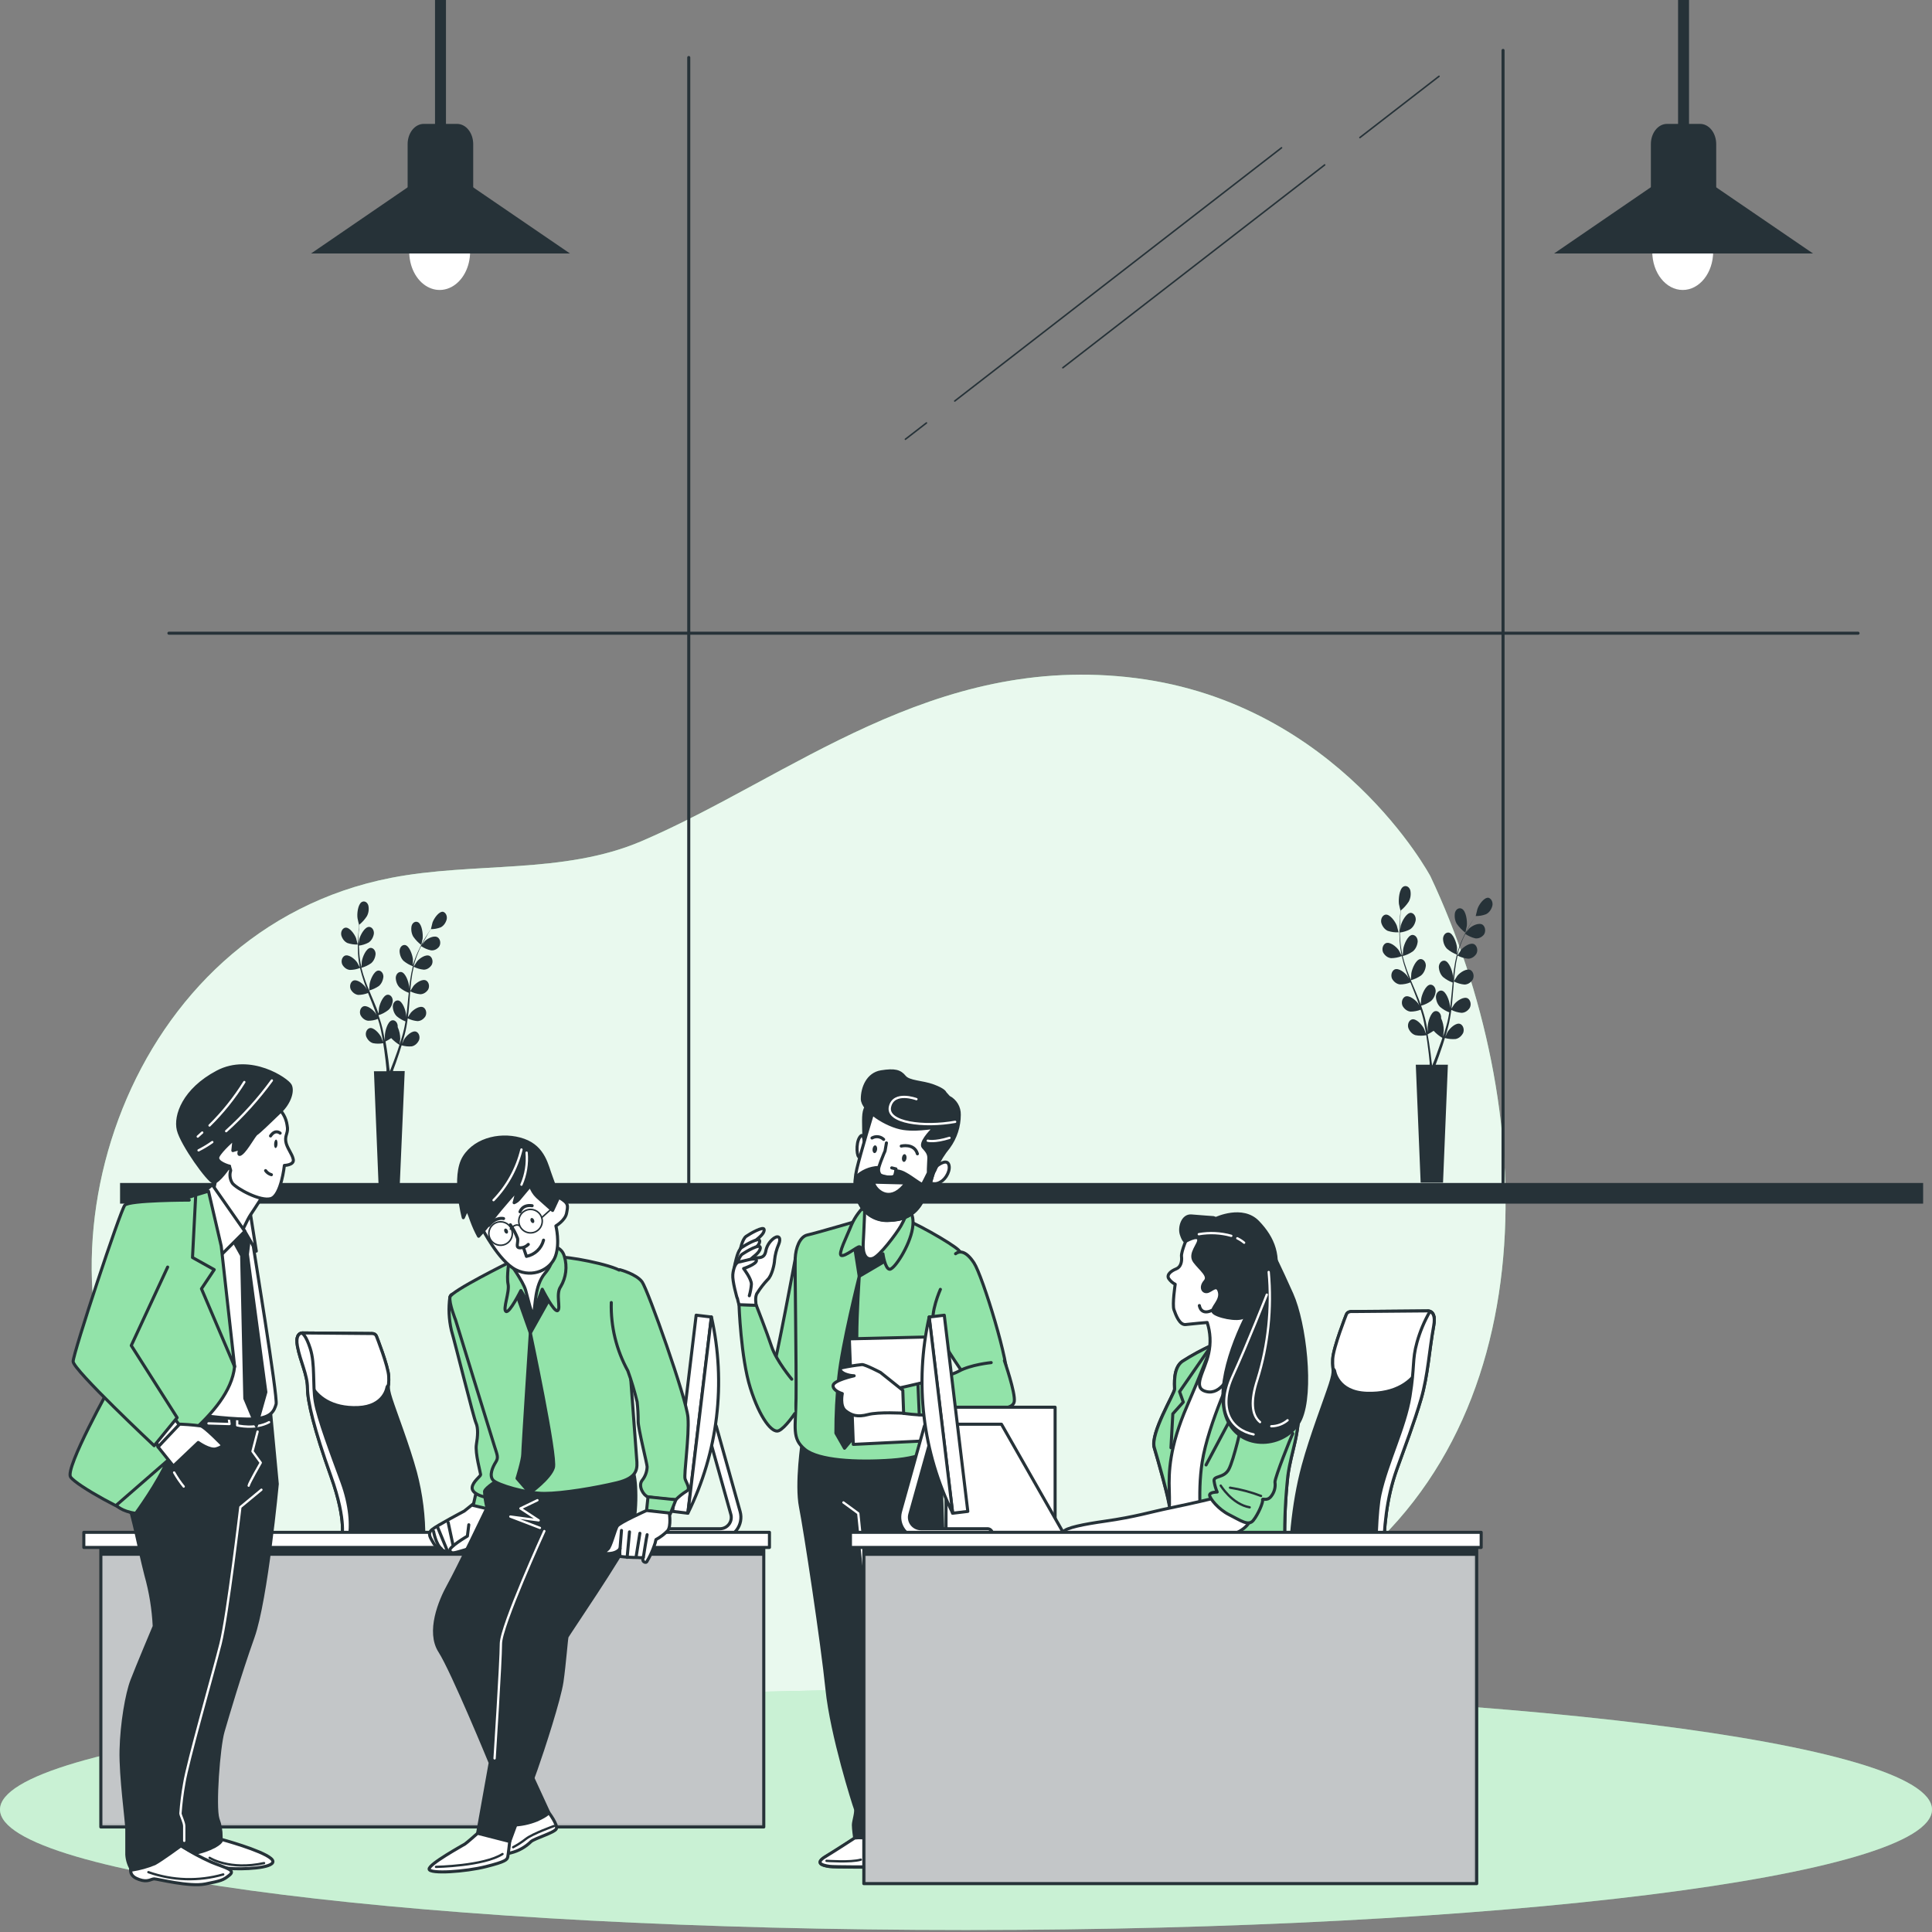 <svg width="630" height="630" viewBox="0 0 630 630" fill="none" xmlns="http://www.w3.org/2000/svg">
<rect x="0" y="0" width="630" height="630" fill="#808080" stroke="none"/>
<path d="M466.438 285.744C466.438 285.744 436.468 229.451 370.295 221.111C304.122 212.772 257.904 253.434 209.211 274.288C183.7 285.215 154.58 280.977 127.505 286.262C40.933 303.162 8.315 409.049 44.382 469.284C75.596 521.414 130.535 548.527 214.199 554.784C297.864 561.042 356.548 568.334 431.479 517.251C506.41 466.168 501.396 359.788 466.438 285.744Z" fill="#92E3A9"/>
<path opacity="0.8" d="M466.438 285.744C466.438 285.744 436.468 229.451 370.295 221.111C304.122 212.772 257.904 253.434 209.211 274.288C183.7 285.215 154.58 280.977 127.505 286.262C40.933 303.162 8.315 409.049 44.382 469.284C75.596 521.414 130.535 548.527 214.199 554.784C297.864 561.042 356.548 568.334 431.479 517.251C506.41 466.168 501.396 359.788 466.438 285.744Z" fill="white"/>
<path d="M315 629.358C488.97 629.358 630 611.768 630 590.069C630 568.37 488.97 550.78 315 550.78C141.03 550.78 0 568.37 0 590.069C0 611.768 141.03 629.358 315 629.358Z" fill="#92E3A9"/>
<path opacity="0.5" d="M315 629.358C488.97 629.358 630 611.768 630 590.069C630 568.37 488.97 550.78 315 550.78C141.03 550.78 0 568.37 0 590.069C0 611.768 141.03 629.358 315 629.358Z" fill="white"/>
<path d="M627.107 385.755H39.149V392.492H627.107V385.755Z" fill="#263238"/>
<path d="M452.522 303.54C453.677 303.916 454.87 304.077 456.063 304.017C456.063 304.017 455.525 302.03 455.478 301.831C454.925 300.4 453.186 298.016 451.779 298.254C451.544 298.299 451.319 298.406 451.119 298.569C450.919 298.732 450.749 298.947 450.621 299.199C450.492 299.451 450.408 299.735 450.373 300.031C450.338 300.327 450.354 300.629 450.42 300.917C450.598 301.52 450.878 302.067 451.241 302.52C451.604 302.973 452.041 303.321 452.522 303.54Z" fill="#263238"/>
<path d="M485.381 292.749C483.959 292.55 482.22 294.995 481.762 296.446C481.762 296.585 481.193 298.651 481.225 298.651L480.371 299.923C479.802 300.778 479.186 301.752 478.569 302.865C477.893 304.065 477.27 305.312 476.704 306.601C476.074 308.037 475.545 309.54 475.124 311.092C475.124 310.555 475.124 309.105 475.124 308.985C474.95 307.396 473.891 304.435 472.5 304.117C472.267 304.069 472.027 304.083 471.799 304.16C471.57 304.237 471.357 304.373 471.173 304.561C470.989 304.749 470.839 304.983 470.733 305.249C470.627 305.515 470.566 305.806 470.556 306.104C470.57 306.748 470.697 307.38 470.93 307.954C471.162 308.528 471.493 309.03 471.9 309.423C472.874 310.234 473.939 310.857 475.061 311.271C474.652 312.863 474.335 314.49 474.112 316.14C473.986 317.094 473.859 318.127 473.765 319.041C473.765 318.584 473.765 318.187 473.765 318.127C473.591 316.537 472.532 313.596 471.141 313.278C470.907 313.233 470.668 313.25 470.439 313.328C470.211 313.406 469.997 313.542 469.813 313.729C469.629 313.916 469.477 314.149 469.369 314.414C469.26 314.678 469.196 314.968 469.181 315.265C469.203 315.909 469.336 316.539 469.571 317.112C469.805 317.685 470.136 318.188 470.54 318.584C471.517 319.381 472.582 319.99 473.701 320.393C473.701 320.75 473.622 321.128 473.591 321.505C473.417 323.314 473.259 325.102 473.053 326.851C473.053 327.487 472.895 328.083 472.8 328.699C472.814 328.435 472.814 328.169 472.8 327.905C472.642 326.315 471.583 323.354 470.177 323.036C469.943 322.988 469.704 323.002 469.475 323.079C469.247 323.156 469.033 323.292 468.85 323.48C468.666 323.668 468.516 323.902 468.41 324.168C468.303 324.434 468.243 324.726 468.233 325.023C468.254 325.667 468.386 326.298 468.621 326.871C468.856 327.444 469.187 327.946 469.592 328.342C470.513 329.125 471.526 329.722 472.595 330.11C472.5 330.726 472.39 331.343 472.263 331.939C472.196 332.342 472.111 332.74 472.01 333.131C471.9 333.529 471.805 333.926 471.694 334.323C471.489 335.059 471.267 335.834 471.046 336.549L470.588 337.98C470.667 337.364 470.793 336.172 470.793 335.993C470.786 334.595 470.487 333.224 469.924 332.018C469.939 331.86 469.939 331.7 469.924 331.541C469.895 331.247 469.817 330.964 469.694 330.71C469.572 330.456 469.409 330.238 469.215 330.069C469.021 329.9 468.801 329.784 468.569 329.73C468.337 329.676 468.099 329.683 467.869 329.753C466.494 330.21 465.609 333.25 465.546 334.84C465.546 334.94 465.546 335.973 465.641 336.609C465.562 336.251 465.498 335.874 465.419 335.496C465.277 334.721 465.119 333.966 464.945 333.151L464.661 331.959C464.566 331.561 464.439 331.164 464.329 330.746C464.06 329.812 463.744 328.878 463.412 327.944C464.521 327.657 465.588 327.154 466.573 326.454C467.004 326.099 467.368 325.631 467.641 325.082C467.914 324.533 468.089 323.916 468.154 323.274C468.161 322.976 468.118 322.679 468.029 322.403C467.939 322.127 467.804 321.878 467.632 321.672C467.461 321.466 467.257 321.307 467.034 321.207C466.81 321.106 466.573 321.066 466.336 321.088C464.914 321.287 463.681 324.129 463.428 325.699C463.428 325.798 463.333 326.951 463.286 327.567C463.08 327.01 462.891 326.454 462.669 325.897C462.037 324.307 461.357 322.698 460.678 321.108L460.061 319.637C461.216 319.333 462.329 318.818 463.365 318.107C463.797 317.75 464.163 317.279 464.436 316.727C464.709 316.174 464.883 315.553 464.945 314.908C464.95 314.611 464.906 314.317 464.815 314.043C464.724 313.769 464.589 313.522 464.418 313.318C464.247 313.114 464.043 312.958 463.821 312.858C463.599 312.759 463.363 312.719 463.128 312.741C461.705 312.94 460.472 315.782 460.219 317.352C460.219 317.471 460.077 319.121 460.061 319.538C459.619 318.465 459.176 317.372 458.781 316.299C458.242 314.827 457.778 313.313 457.39 311.768C458.552 311.471 459.671 310.955 460.709 310.237C461.142 309.881 461.508 309.41 461.781 308.857C462.054 308.304 462.227 307.684 462.29 307.038C462.295 306.74 462.25 306.443 462.159 306.168C462.067 305.893 461.93 305.645 461.757 305.441C461.584 305.237 461.379 305.08 461.155 304.982C460.931 304.884 460.693 304.847 460.456 304.872C459.05 305.07 457.817 307.912 457.564 309.482C457.564 309.601 457.406 311.47 457.406 311.708C457.387 311.612 457.36 311.519 457.327 311.43C456.974 309.871 456.736 308.274 456.616 306.66C456.537 305.766 456.489 304.911 456.474 304.077C457.628 303.95 458.759 303.595 459.824 303.023C460.277 302.725 460.673 302.308 460.987 301.801C461.301 301.294 461.524 300.708 461.642 300.082C461.673 299.791 461.656 299.495 461.592 299.212C461.528 298.929 461.418 298.666 461.27 298.439C461.122 298.212 460.938 298.025 460.73 297.891C460.522 297.756 460.295 297.677 460.061 297.658C458.639 297.658 457.169 300.321 456.774 301.831C456.774 301.831 456.616 302.785 456.521 303.421C456.521 303.043 456.521 302.666 456.521 302.308C456.521 300.937 456.521 299.705 456.647 298.612C456.647 297.976 456.742 297.419 456.79 296.883C457.761 296.102 458.63 295.137 459.366 294.021C459.661 293.493 459.861 292.891 459.951 292.256C460.041 291.62 460.02 290.968 459.887 290.345C459.809 290.063 459.684 289.806 459.521 289.589C459.357 289.373 459.159 289.203 458.939 289.09C458.72 288.978 458.484 288.925 458.246 288.936C458.009 288.946 457.777 289.02 457.564 289.152C456.3 289.967 455.984 293.127 456.173 294.756C456.173 294.895 456.679 296.982 456.695 296.982C456.695 297.499 456.584 298.035 456.537 298.632C456.442 299.725 456.347 300.977 456.331 302.328C456.288 303.799 456.315 305.272 456.41 306.74C456.509 308.377 456.726 310 457.058 311.589C456.837 311.132 456.173 309.919 456.11 309.84C455.272 308.628 453.107 306.899 451.795 307.614C451.579 307.735 451.386 307.912 451.228 308.134C451.07 308.356 450.952 308.617 450.88 308.9C450.808 309.184 450.785 309.483 450.812 309.779C450.839 310.074 450.916 310.359 451.036 310.615C451.337 311.139 451.724 311.574 452.172 311.89C452.62 312.205 453.117 312.394 453.629 312.443C454.808 312.437 455.98 312.209 457.106 311.768C457.467 313.377 457.922 314.951 458.465 316.478C458.765 317.372 459.097 318.266 459.445 319.141C459.239 318.763 459.05 318.445 459.018 318.405C458.181 317.193 456.015 315.464 454.703 316.16C454.487 316.283 454.293 316.462 454.135 316.685C453.978 316.909 453.859 317.172 453.787 317.457C453.716 317.742 453.693 318.043 453.72 318.34C453.747 318.637 453.824 318.923 453.945 319.18C454.247 319.701 454.635 320.134 455.082 320.449C455.53 320.765 456.026 320.956 456.537 321.009C457.684 321.01 458.825 320.788 459.919 320.353C460.046 320.691 460.172 321.028 460.314 321.366C460.962 322.996 461.61 324.606 462.211 326.215C462.416 326.772 462.622 327.348 462.811 327.905L462.448 327.249C461.61 326.056 459.429 324.327 458.117 325.023C457.902 325.148 457.71 325.329 457.554 325.553C457.398 325.777 457.281 326.04 457.211 326.325C457.141 326.61 457.119 326.91 457.147 327.206C457.175 327.502 457.253 327.788 457.374 328.044C457.675 328.566 458.063 329.001 458.51 329.316C458.958 329.632 459.455 329.822 459.967 329.872C461.08 329.871 462.188 329.663 463.254 329.256C463.428 329.832 463.618 330.428 463.776 331.005C463.934 331.581 463.997 331.78 464.076 332.177L464.345 333.389C464.487 334.145 464.645 334.94 464.771 335.695C464.898 336.45 464.945 336.708 465.024 337.205L464.36 335.456C463.681 334.105 461.737 331.978 460.346 332.436C460.118 332.514 459.906 332.653 459.724 332.843C459.543 333.032 459.395 333.269 459.292 333.536C459.189 333.803 459.132 334.095 459.126 334.392C459.12 334.689 459.164 334.984 459.255 335.258C459.483 335.834 459.809 336.34 460.211 336.738C460.613 337.137 461.08 337.418 461.579 337.563C462.741 337.787 463.925 337.787 465.087 337.563C465.214 338.397 465.34 339.192 465.435 339.967C465.814 342.63 466.052 344.856 466.194 346.426C466.194 346.704 466.194 346.963 466.194 347.181H461.673L463.254 385.636H470.556L472.137 347.181H468.138L468.233 346.963C468.786 345.532 469.545 343.465 470.366 341.001L471.157 338.477C472.302 338.799 473.478 338.912 474.65 338.815C475.149 338.72 475.626 338.494 476.051 338.152C476.476 337.809 476.839 337.358 477.115 336.827C477.221 336.561 477.28 336.27 477.29 335.973C477.299 335.676 477.259 335.38 477.17 335.104C477.082 334.828 476.949 334.578 476.779 334.372C476.608 334.166 476.405 334.007 476.183 333.906C474.824 333.33 472.769 335.257 472.01 336.549C472.01 336.549 471.552 337.523 471.299 338.079L471.631 336.986C471.836 336.251 472.042 335.516 472.247 334.701L472.532 333.529C472.633 333.117 472.717 332.699 472.785 332.277C472.974 331.303 473.117 330.289 473.259 329.315C474.314 329.845 475.429 330.167 476.562 330.269C477.075 330.269 477.582 330.126 478.047 329.851C478.511 329.577 478.922 329.176 479.249 328.68C479.385 328.435 479.478 328.158 479.523 327.865C479.568 327.572 479.564 327.271 479.51 326.98C479.457 326.69 479.355 326.416 479.212 326.179C479.069 325.941 478.888 325.743 478.68 325.599C477.416 324.784 475.14 326.295 474.239 327.428C474.239 327.428 473.606 328.401 473.306 328.898C473.385 328.302 473.448 327.686 473.512 327.07C473.686 325.301 473.828 323.493 473.97 321.704C473.97 321.148 474.049 320.591 474.096 320.035C475.191 320.596 476.348 320.938 477.526 321.048C478.038 321.048 478.543 320.907 479.007 320.636C479.471 320.364 479.883 319.97 480.213 319.478C480.349 319.234 480.443 318.956 480.488 318.664C480.533 318.371 480.528 318.069 480.474 317.779C480.421 317.488 480.319 317.215 480.176 316.977C480.033 316.739 479.852 316.542 479.644 316.398C478.38 315.563 476.104 317.094 475.203 318.206C475.203 318.206 474.302 319.598 474.112 319.935C474.207 318.723 474.318 317.531 474.476 316.338C474.657 314.738 474.931 313.158 475.298 311.609C476.394 312.161 477.55 312.503 478.727 312.622C479.239 312.623 479.745 312.483 480.209 312.211C480.673 311.94 481.085 311.544 481.414 311.052C481.55 310.808 481.644 310.53 481.689 310.237C481.734 309.945 481.729 309.643 481.676 309.353C481.622 309.062 481.52 308.789 481.377 308.551C481.234 308.313 481.053 308.116 480.845 307.972C479.581 307.137 477.321 308.667 476.404 309.78C476.404 309.88 475.456 311.271 475.298 311.549C475.303 311.456 475.303 311.363 475.298 311.271C475.691 309.724 476.188 308.221 476.783 306.78C477.115 305.985 477.463 305.249 477.811 304.534C478.832 305.221 479.929 305.71 481.067 305.985C481.577 306.051 482.094 305.977 482.579 305.768C483.065 305.559 483.509 305.219 483.88 304.772C484.034 304.547 484.149 304.283 484.217 303.999C484.286 303.714 484.307 303.415 484.279 303.119C484.25 302.824 484.174 302.54 484.053 302.284C483.933 302.028 483.772 301.806 483.58 301.632C482.394 300.659 480.008 301.851 479.012 302.845C479.012 302.845 478.443 303.52 478.095 303.977L478.569 303.043C479.17 301.911 479.771 300.917 480.308 300.043L481.177 298.711C482.328 298.736 483.474 298.535 484.575 298.115C485.053 297.879 485.485 297.515 485.839 297.048C486.194 296.581 486.464 296.023 486.63 295.412C486.696 295.134 486.716 294.842 486.688 294.554C486.661 294.266 486.586 293.988 486.468 293.738C486.351 293.488 486.194 293.271 486.007 293.101C485.82 292.931 485.607 292.811 485.381 292.749ZM469.576 340.643C468.707 343.107 467.996 345.134 467.363 346.605L467.047 347.36H466.952C466.952 347.108 466.921 346.81 466.858 346.466C466.684 344.876 466.415 342.63 465.988 339.948C465.862 339.113 465.704 338.199 465.53 337.285C466.2 336.948 466.855 336.563 467.49 336.132C468.35 337.061 469.307 337.836 470.335 338.437C470.114 339.153 469.861 339.928 469.576 340.643Z" fill="#263238"/>
<path d="M477.842 304.156C477.842 304.156 478.301 302.05 478.317 301.91C478.49 300.341 478.095 297.141 476.736 296.366C476.521 296.242 476.287 296.177 476.05 296.175C475.814 296.173 475.579 296.234 475.363 296.355C475.146 296.475 474.953 296.651 474.794 296.872C474.636 297.094 474.517 297.354 474.444 297.638C474.328 298.267 474.323 298.92 474.429 299.552C474.536 300.184 474.751 300.779 475.061 301.294C475.875 302.41 476.812 303.374 477.842 304.156Z" fill="#263238"/>
<path d="M113.309 307.515C114.401 307.88 115.53 308.041 116.659 307.992C116.659 307.992 116.138 306.004 116.106 305.905C115.585 304.534 113.925 302.268 112.582 302.507C112.359 302.549 112.145 302.651 111.956 302.806C111.767 302.96 111.607 303.164 111.486 303.403C111.364 303.642 111.285 303.911 111.253 304.192C111.222 304.472 111.238 304.759 111.301 305.031C111.471 305.604 111.738 306.124 112.085 306.554C112.432 306.983 112.85 307.311 113.309 307.515Z" fill="#263238"/>
<path d="M144.476 297.32C143.133 297.141 141.521 299.446 141.031 300.837C141.031 300.977 140.493 302.944 140.525 302.944C140.256 303.302 139.988 303.699 139.703 304.136C139.182 304.951 138.581 305.885 137.996 306.938C137.411 307.992 136.795 309.184 136.226 310.476C135.605 311.849 135.076 313.285 134.646 314.768C134.646 314.272 134.646 312.88 134.646 312.781C134.487 311.271 133.476 308.469 132.148 308.171C131.919 308.121 131.685 308.135 131.461 308.213C131.237 308.29 131.029 308.429 130.853 308.618C130.676 308.808 130.535 309.044 130.439 309.31C130.344 309.577 130.296 309.866 130.299 310.158C130.318 310.77 130.442 311.369 130.663 311.914C130.884 312.46 131.197 312.939 131.579 313.318C132.519 314.094 133.548 314.684 134.63 315.066C134.246 316.582 133.945 318.13 133.729 319.697C133.602 320.611 133.492 321.545 133.397 322.459C133.397 322.022 133.397 321.644 133.397 321.585C133.239 320.074 132.227 317.272 130.9 316.974C130.677 316.926 130.449 316.938 130.231 317.01C130.013 317.081 129.809 317.211 129.634 317.39C129.459 317.569 129.316 317.793 129.215 318.047C129.115 318.301 129.058 318.579 129.05 318.862C129.069 319.474 129.194 320.073 129.415 320.619C129.636 321.164 129.948 321.643 130.331 322.022C131.238 322.783 132.236 323.36 133.286 323.731C133.286 324.089 133.207 324.447 133.176 324.804C133.018 326.513 132.86 328.222 132.67 329.892L132.433 331.641C132.433 331.243 132.433 330.925 132.433 330.885C132.275 329.375 131.263 326.573 129.936 326.255C129.707 326.205 129.472 326.22 129.248 326.297C129.024 326.374 128.816 326.513 128.64 326.703C128.463 326.892 128.322 327.129 128.226 327.395C128.131 327.661 128.083 327.95 128.086 328.242C128.106 328.851 128.231 329.447 128.452 329.989C128.673 330.531 128.985 331.006 129.367 331.382C130.249 332.12 131.213 332.689 132.227 333.071C132.132 333.648 132.038 334.244 131.911 334.8C131.844 335.184 131.759 335.562 131.658 335.933L131.374 337.066C131.168 337.761 130.963 338.497 130.757 339.172C130.552 339.848 130.457 340.106 130.315 340.544C130.394 339.967 130.52 338.815 130.52 338.715C130.504 337.381 130.215 336.074 129.683 334.92C129.691 334.767 129.691 334.615 129.683 334.463C129.658 334.18 129.585 333.907 129.47 333.663C129.354 333.419 129.198 333.209 129.012 333.047C128.827 332.885 128.615 332.775 128.393 332.724C128.17 332.674 127.942 332.684 127.723 332.754C126.411 333.191 125.573 336.092 125.51 337.603C125.51 337.702 125.51 338.676 125.51 339.292L125.32 338.219C125.178 337.483 125.02 336.768 124.862 335.993C124.767 335.615 124.688 335.238 124.593 334.86C124.499 334.482 124.372 334.085 124.277 333.707C124.009 332.813 123.724 331.919 123.408 331.044C124.537 330.708 125.615 330.144 126.601 329.375C127.003 329.033 127.343 328.586 127.596 328.065C127.85 327.544 128.011 326.961 128.071 326.354C128.072 326.076 128.026 325.8 127.937 325.545C127.848 325.29 127.717 325.061 127.553 324.874C127.389 324.687 127.196 324.545 126.985 324.457C126.775 324.37 126.552 324.339 126.332 324.367C124.988 324.546 123.819 327.249 123.582 328.739C123.582 328.838 123.471 329.931 123.44 330.528C123.25 330.011 123.06 329.474 122.855 328.938C122.254 327.408 121.606 325.897 120.958 324.367L120.389 322.976C121.494 322.691 122.559 322.202 123.55 321.525C123.955 321.181 124.295 320.731 124.549 320.206C124.802 319.682 124.963 319.094 125.02 318.485C125.021 318.206 124.976 317.93 124.887 317.675C124.797 317.42 124.667 317.192 124.503 317.004C124.339 316.817 124.145 316.675 123.935 316.588C123.725 316.5 123.502 316.469 123.282 316.497C121.938 316.696 120.768 319.399 120.516 320.889C120.516 320.989 120.389 322.579 120.373 322.976C119.947 321.943 119.536 320.989 119.156 319.876C118.644 318.483 118.206 317.049 117.844 315.583C118.951 315.294 120.016 314.798 121.006 314.113C121.413 313.777 121.757 313.333 122.011 312.81C122.265 312.288 122.424 311.701 122.475 311.092C122.477 310.813 122.431 310.538 122.342 310.283C122.253 310.027 122.122 309.799 121.958 309.611C121.794 309.424 121.601 309.282 121.39 309.195C121.18 309.107 120.957 309.077 120.737 309.105C119.393 309.283 118.224 311.986 117.987 313.477C117.987 313.596 117.844 315.285 117.844 315.603C117.838 315.517 117.838 315.431 117.844 315.345C117.51 313.863 117.282 312.347 117.165 310.814C117.165 309.959 117.054 309.144 117.023 308.349C118.111 308.228 119.178 307.892 120.184 307.356C120.617 307.072 120.996 306.672 121.294 306.185C121.591 305.697 121.8 305.134 121.906 304.534C121.941 304.249 121.926 303.958 121.862 303.682C121.798 303.405 121.687 303.149 121.536 302.932C121.386 302.714 121.2 302.541 120.991 302.423C120.782 302.305 120.555 302.245 120.326 302.248C118.967 302.248 117.56 304.772 117.165 306.223C117.165 306.223 117.007 307.117 116.912 307.733C116.912 307.376 116.912 306.998 116.912 306.66C116.912 305.368 116.912 304.196 117.038 303.143C117.038 302.546 117.133 302.01 117.181 301.513C118.1 300.771 118.921 299.852 119.615 298.79C119.9 298.291 120.093 297.718 120.18 297.113C120.268 296.508 120.247 295.887 120.12 295.293C120.047 295.026 119.93 294.781 119.775 294.576C119.621 294.37 119.434 294.209 119.226 294.102C119.018 293.994 118.794 293.944 118.57 293.954C118.345 293.964 118.125 294.035 117.924 294.16C116.706 294.935 116.343 297.996 116.596 299.486C116.596 299.625 117.07 301.612 117.086 301.593C117.086 302.07 116.975 302.586 116.928 303.163C116.928 304.196 116.754 305.388 116.738 306.68C116.669 308.07 116.669 309.464 116.738 310.853C116.825 312.412 117.032 313.956 117.355 315.464L116.454 313.815C115.663 312.662 113.593 311.012 112.344 311.688C112.137 311.802 111.952 311.971 111.801 312.183C111.651 312.394 111.538 312.644 111.47 312.915C111.403 313.187 111.383 313.473 111.411 313.755C111.439 314.037 111.515 314.308 111.633 314.55C111.917 315.045 112.283 315.456 112.706 315.754C113.129 316.053 113.599 316.232 114.083 316.279C115.203 316.282 116.318 316.067 117.386 315.643C117.748 317.164 118.181 318.657 118.682 320.114C118.967 320.969 119.283 321.823 119.615 322.658L119.22 321.943C118.429 320.79 116.359 319.16 115.11 319.816C114.903 319.93 114.718 320.099 114.567 320.311C114.417 320.522 114.304 320.772 114.236 321.043C114.169 321.315 114.149 321.601 114.177 321.883C114.205 322.165 114.28 322.436 114.399 322.678C114.682 323.176 115.047 323.59 115.471 323.892C115.894 324.194 116.364 324.376 116.849 324.427C117.921 324.415 118.985 324.207 120.01 323.811C120.152 324.129 120.263 324.447 120.389 324.765C121.006 326.315 121.638 327.845 122.207 329.375L122.776 330.985L122.428 330.369C121.638 329.216 119.567 327.567 118.319 328.242C118.112 328.356 117.927 328.525 117.776 328.737C117.625 328.948 117.512 329.198 117.445 329.47C117.377 329.741 117.357 330.027 117.385 330.309C117.413 330.591 117.489 330.862 117.607 331.104C117.89 331.602 118.256 332.016 118.679 332.318C119.102 332.62 119.572 332.802 120.057 332.853C121.129 332.863 122.196 332.662 123.218 332.257C123.392 332.813 123.566 333.37 123.724 333.926C123.882 334.482 123.93 334.661 124.009 335.059C124.088 335.456 124.182 335.814 124.261 336.191C124.404 336.907 124.546 337.662 124.672 338.378L124.909 339.828C124.72 339.292 124.309 338.258 124.277 338.159C123.629 336.887 121.78 334.86 120.468 335.277C120.248 335.349 120.042 335.479 119.866 335.66C119.69 335.84 119.546 336.067 119.446 336.323C119.345 336.58 119.29 336.861 119.283 337.147C119.277 337.433 119.32 337.717 119.409 337.98C119.632 338.526 119.947 339.004 120.332 339.381C120.717 339.759 121.162 340.027 121.638 340.166C122.738 340.38 123.857 340.38 124.957 340.166C125.083 340.941 125.21 341.716 125.305 342.451C125.668 344.975 125.874 347.102 126.016 348.592C126.016 348.871 126.016 349.089 126.016 349.328H121.938L123.424 385.874H130.378L131.974 349.248H128.181V349.029C128.703 347.658 129.43 345.691 130.204 343.286C130.457 342.531 130.71 341.716 130.963 340.862C132.048 341.193 133.168 341.307 134.282 341.2C134.764 341.104 135.223 340.876 135.627 340.532C136.031 340.189 136.371 339.738 136.621 339.212C136.724 338.96 136.783 338.682 136.793 338.398C136.804 338.115 136.766 337.832 136.682 337.568C136.598 337.304 136.47 337.066 136.307 336.87C136.144 336.674 135.949 336.524 135.736 336.43C134.456 335.893 132.496 337.722 131.769 338.954L131.105 340.405C131.2 340.067 131.311 339.729 131.405 339.371C131.611 338.676 131.801 337.96 132.006 337.205C132.101 336.827 132.18 336.45 132.275 336.072C132.37 335.695 132.433 335.297 132.512 334.9C132.686 333.966 132.828 333.032 132.954 332.078C133.966 332.575 135.032 332.876 136.115 332.972C136.602 332.969 137.083 332.834 137.524 332.577C137.966 332.32 138.359 331.946 138.676 331.482C138.811 331.251 138.906 330.986 138.952 330.706C138.999 330.425 138.996 330.135 138.945 329.856C138.894 329.576 138.796 329.314 138.656 329.087C138.517 328.86 138.34 328.673 138.139 328.54C136.937 327.765 134.772 329.216 133.918 330.289C133.918 330.289 133.318 331.203 133.018 331.68C133.097 331.104 133.16 330.528 133.223 329.951C133.397 328.262 133.523 326.533 133.65 324.824C133.65 324.307 133.729 323.791 133.776 323.254C134.817 323.778 135.915 324.099 137.032 324.208C137.519 324.205 137.999 324.07 138.441 323.813C138.883 323.556 139.276 323.182 139.593 322.718C139.725 322.488 139.817 322.224 139.862 321.946C139.907 321.667 139.904 321.38 139.853 321.103C139.802 320.826 139.704 320.566 139.567 320.341C139.429 320.115 139.255 319.93 139.055 319.796C137.838 319.001 135.689 320.452 134.819 321.525C134.819 321.525 133.982 322.837 133.792 323.155C133.887 322.002 133.982 320.869 134.124 319.737C134.309 318.22 134.573 316.719 134.914 315.245C135.96 315.771 137.063 316.092 138.186 316.199C138.67 316.196 139.149 316.061 139.588 315.803C140.027 315.546 140.417 315.173 140.731 314.709C140.866 314.478 140.96 314.214 141.007 313.933C141.053 313.652 141.051 313.362 141 313.083C140.949 312.803 140.85 312.541 140.711 312.314C140.572 312.087 140.395 311.901 140.193 311.768C138.992 310.993 136.827 312.443 135.973 313.516C135.973 313.516 135.056 314.927 134.93 315.186V314.908C135.305 313.441 135.781 312.018 136.353 310.655C136.653 309.9 136.985 309.184 137.317 308.508C138.303 309.182 139.371 309.646 140.478 309.88C140.962 309.952 141.453 309.887 141.915 309.692C142.377 309.496 142.798 309.173 143.149 308.747C143.301 308.536 143.415 308.287 143.484 308.015C143.553 307.744 143.574 307.457 143.547 307.175C143.521 306.892 143.446 306.62 143.328 306.377C143.21 306.134 143.052 305.926 142.864 305.766C141.742 304.812 139.466 305.945 138.518 306.899L137.649 307.992C137.807 307.694 137.949 307.376 138.107 307.097C138.676 306.024 139.245 305.11 139.687 304.256C139.988 303.779 140.256 303.361 140.525 302.984C141.596 302.989 142.661 302.794 143.686 302.407C144.14 302.181 144.549 301.835 144.887 301.393C145.225 300.951 145.484 300.422 145.646 299.844C145.71 299.581 145.73 299.305 145.705 299.033C145.68 298.76 145.611 298.497 145.501 298.26C145.391 298.023 145.243 297.817 145.067 297.655C144.891 297.493 144.69 297.379 144.476 297.32ZM129.556 342.849C128.734 345.214 127.976 347.142 127.454 348.473C127.343 348.751 127.233 348.99 127.154 349.208H127.059C127.059 348.93 127.059 348.652 126.964 348.334C126.806 346.824 126.553 344.697 126.142 342.153C126.016 341.339 125.874 340.484 125.716 339.61C126.348 339.291 126.966 338.926 127.565 338.517C128.385 339.392 129.294 340.127 130.267 340.703C130.036 341.458 129.799 342.173 129.556 342.849Z" fill="#263238"/>
<path d="M137.38 308.151C137.38 308.151 137.807 306.163 137.823 306.044C137.981 304.534 137.601 301.493 136.384 300.758C136.18 300.637 135.957 300.573 135.731 300.57C135.505 300.567 135.281 300.625 135.074 300.739C134.867 300.854 134.683 301.024 134.532 301.236C134.382 301.448 134.27 301.699 134.203 301.97C134.091 302.567 134.084 303.187 134.182 303.788C134.28 304.389 134.482 304.955 134.772 305.448C135.529 306.508 136.408 307.419 137.38 308.151Z" fill="#263238"/>
<path d="M490.123 389.729V16.435" stroke="#263238" stroke-linecap="round" stroke-linejoin="round"/>
<path d="M224.594 389.729V18.76" stroke="#263238" stroke-linecap="round" stroke-linejoin="round"/>
<path d="M55.081 206.48H605.881" stroke="#263238" stroke-linecap="round" stroke-linejoin="round"/>
<path d="M138.233 40.402H149.06C150.452 40.402 151.786 41.097 152.771 42.334C153.755 43.572 154.307 45.25 154.307 47V62.083H132.923V47C132.923 46.127 133.061 45.262 133.328 44.456C133.596 43.651 133.988 42.92 134.482 42.306C134.976 41.692 135.562 41.208 136.206 40.881C136.85 40.554 137.539 40.391 138.233 40.402Z" fill="#263238"/>
<path d="M153.296 82.076C153.296 84.544 152.713 86.957 151.623 89.009C150.532 91.061 148.982 92.661 147.168 93.606C145.355 94.55 143.359 94.797 141.433 94.316C139.508 93.834 137.739 92.646 136.351 90.9C134.963 89.155 134.018 86.931 133.635 84.51C133.252 82.089 133.448 79.58 134.2 77.299C134.951 75.019 136.223 73.07 137.855 71.698C139.488 70.327 141.407 69.595 143.37 69.595C146.002 69.595 148.527 70.91 150.388 73.251C152.25 75.591 153.296 78.766 153.296 82.076Z" fill="white"/>
<path d="M185.855 82.652H101.438L133.097 60.97H154.118L185.855 82.652Z" fill="#263238"/>
<path d="M145.425 0H141.853V43.383H145.425V0Z" fill="#263238"/>
<path d="M543.576 40.402H554.387C555.779 40.402 557.114 41.097 558.098 42.334C559.082 43.572 559.635 45.25 559.635 47V62.083H538.329V47C538.329 45.25 538.882 43.572 539.866 42.334C540.85 41.097 542.185 40.402 543.576 40.402Z" fill="#263238"/>
<path d="M548.713 94.556C554.195 94.556 558.639 88.968 558.639 82.076C558.639 75.183 554.195 69.595 548.713 69.595C543.231 69.595 538.787 75.183 538.787 82.076C538.787 88.968 543.231 94.556 548.713 94.556Z" fill="white"/>
<path d="M591.198 82.652H506.782L538.44 60.97H559.461L591.198 82.652Z" fill="#263238"/>
<path d="M550.768 0H547.196V43.383H550.768V0Z" fill="#263238"/>
<path d="M302.103 137.919L295.244 143.225" stroke="#263238" stroke-width="0.5" stroke-linecap="round" stroke-linejoin="round"/>
<path d="M417.893 48.192L311.333 130.764" stroke="#263238" stroke-width="0.5" stroke-linecap="round" stroke-linejoin="round"/>
<path d="M431.959 53.776L346.579 119.914" stroke="#263238" stroke-width="0.5" stroke-linecap="round" stroke-linejoin="round"/>
<path d="M469.244 24.881L443.45 44.853" stroke="#263238" stroke-width="0.5" stroke-linecap="round" stroke-linejoin="round"/>
<path d="M261.686 469.703C261.686 469.703 259.542 483.906 261.045 491.432C262.548 498.959 268.14 535.777 269.668 550.818C271.195 565.858 278.488 588.671 278.919 589.755C279.35 590.839 278.278 593.833 278.278 595.126C278.278 596.42 278.709 599.437 278.709 599.437C278.709 599.437 272.464 603.515 269.237 605.461C266.009 607.407 267.525 608.257 270.53 608.676C273.536 609.095 316.107 608.676 316.107 608.676C316.107 608.676 317.179 608.467 315.885 606.533C314.592 604.599 305.772 598.575 305.772 598.575C305.602 597.145 305.532 595.704 305.563 594.264C305.563 591.258 302.976 585.875 302.976 585.875C302.976 585.875 307.719 551.458 306.672 542.417C305.624 533.375 305.169 524.137 306.893 515.958C308.618 507.778 306.031 471.428 306.462 469.703C306.683 468.456 306.533 467.171 306.031 466.008C306.031 466.008 292.481 471.378 281.074 472.241C274.503 472.843 267.881 471.976 261.686 469.703Z" fill="#263238" stroke="#263238" stroke-miterlimit="10" stroke-linecap="round"/>
<path d="M315.898 606.533C314.604 604.599 305.785 598.575 305.785 598.575C305.785 598.575 305.785 598.415 305.785 598.144C300.491 599.89 295.546 602.555 291.175 606.015C291.175 606.015 291.878 605.079 287.911 601.815C285.273 599.826 281.964 598.942 278.685 599.351C278.685 599.351 272.44 603.428 269.212 605.375C265.985 607.321 267.5 608.171 270.506 608.59C273.511 609.009 316.083 608.59 316.083 608.59C316.083 608.59 317.191 608.479 315.898 606.533Z" fill="white" stroke="#263238" stroke-linecap="round" stroke-linejoin="round"/>
<path d="M269.508 606.791C269.508 606.791 277.428 607.37 280.705 606.41" stroke="#263238" stroke-width="0.75" stroke-linecap="round" stroke-linejoin="round"/>
<path d="M259.358 410.317C259.358 410.317 253.199 443.576 251.61 448.578C250.021 453.579 250.636 465.207 255.305 463.852C259.974 462.497 261.464 455.537 261.871 453.603C262.277 451.669 262.647 417.881 262.647 412.042C262.647 406.203 259.358 410.317 259.358 410.317Z" fill="#92E3A9" stroke="#263238" stroke-linecap="round" stroke-linejoin="round"/>
<path d="M281.789 397.494C281.789 397.494 265.899 402.163 263.312 402.705C260.725 403.247 259.444 407.115 259.309 410.317C259.173 413.52 259.715 446.225 259.58 455.981C259.444 465.737 258.114 469.063 262.511 472.659C266.909 476.256 279.338 476.934 290.683 476.133C302.028 475.332 307.115 471.859 307.115 466.796C307.115 461.733 306.314 437.688 306.314 437.688C306.314 437.688 307.546 423.67 310.318 417.659C313.089 411.648 314.715 409.775 312.584 407.644C310.453 405.513 297.224 397.901 292.025 396.423C288.588 395.644 284.99 396.02 281.789 397.494Z" fill="#92E3A9" stroke="#263238" stroke-linecap="round" stroke-linejoin="round"/>
<path d="M278.722 406.844L280.188 416.193L290.868 409.911L286.199 402.298C286.199 402.298 279.658 404.306 278.722 406.844Z" fill="#263238" stroke="#263238" stroke-linecap="round" stroke-linejoin="round"/>
<path d="M282.627 392.653C280.518 394.489 278.836 396.763 277.7 399.317C276.209 403.099 273.105 409.073 274.374 409.406C275.642 409.738 279.424 406.548 280.225 406.548C281.026 406.548 282.627 410.441 283.095 410.564C284.742 410.112 286.352 409.535 287.911 408.839C287.911 408.839 288.601 413.766 290.092 413.89C291.582 414.013 296.633 406.314 297.556 400.574C298.48 394.834 295.487 393.922 294.908 393.799C294.329 393.676 287.566 390.707 282.627 392.653Z" fill="#92E3A9" stroke="#263238" stroke-linecap="round" stroke-linejoin="round"/>
<path d="M281.826 373.942C281.826 373.942 281.604 368.67 281.604 365.455C281.604 362.24 282.06 360.528 284.007 359.825C285.953 359.123 286.532 362.129 286.47 363.73C286.409 365.332 281.826 373.942 281.826 373.942Z" fill="#263238" stroke="#263238" stroke-linecap="round" stroke-linejoin="round"/>
<path d="M281.826 372.686C281.826 372.686 281.715 368.781 280.336 370.85C278.956 372.92 279.424 377.736 280.336 377.28C281.247 376.824 281.826 372.686 281.826 372.686Z" fill="white" stroke="#263238" stroke-linecap="round" stroke-linejoin="round"/>
<path d="M282.06 392.432C282.06 392.432 281.715 401.719 281.481 405.39C281.247 409.061 282.516 411.13 284.696 410.317C286.877 409.504 292.161 402.508 293.762 399.761C294.83 397.858 295.713 395.858 296.398 393.787C296.398 393.787 288.49 396.213 282.06 392.432Z" fill="white" stroke="#263238" stroke-linecap="round" stroke-linejoin="round"/>
<path d="M284.672 362.585C284.672 362.585 280.545 376.246 279.399 381.173C278.254 386.1 278.82 390.251 280.89 393.491C281.86 394.983 283.213 396.187 284.808 396.976C286.403 397.765 288.182 398.11 289.956 397.975C293.651 397.852 298.221 396.94 300.968 391.2C302.429 388.027 303.696 384.769 304.762 381.444C305.329 380.298 307.398 374.324 308.544 370.542C309.69 366.761 307.423 362.203 303.038 359.641C301.707 358.815 292.74 353.149 284.672 362.585Z" fill="white" stroke="#263238" stroke-linecap="round" stroke-linejoin="round"/>
<path d="M305.612 380.15C305.612 380.15 308.483 377.847 309.308 379.571C310.133 381.296 308.618 384.388 306.672 385.422C306.202 385.732 305.666 385.926 305.106 385.986C304.547 386.046 303.981 385.971 303.457 385.767C303.457 385.767 304.381 381.407 305.612 380.15Z" fill="white" stroke="#263238" stroke-linecap="round" stroke-linejoin="round"/>
<path d="M309.369 357.768L308.137 356.389C308.137 356.389 308.027 355.465 304.344 354.098C300.66 352.73 296.423 352.94 294.932 351.104C293.442 349.269 291.717 348.813 287.357 349.503C282.996 350.193 281.198 354.664 281.198 358.335C281.198 362.006 289.118 367.179 294.624 367.98C300.131 368.781 305.538 367.056 304.38 368.091C303.223 369.126 299.909 372.796 301.055 374.065C302.2 375.334 302.89 376.122 302.89 377.625C302.89 378.648 302.681 381.013 302.73 382.442C302.286 383.341 301.104 385.743 300.833 386.137C300.562 386.531 297.273 383.846 295.314 382.811C294.408 382.252 293.391 381.899 292.333 381.776C292.333 381.776 292.222 383.501 291.422 383.723C290.621 383.944 287.862 383.957 287.049 383.156C286.796 382.803 286.616 382.404 286.518 381.981C286.421 381.558 286.409 381.12 286.482 380.692C283.675 380.793 281.009 381.95 279.017 383.932C278.555 387.229 279.247 390.584 280.976 393.429C281.946 394.921 283.299 396.125 284.894 396.914C286.49 397.703 288.268 398.048 290.042 397.913C293.738 397.79 298.308 396.878 301.055 391.138C302.395 388.333 303.507 385.425 304.38 382.442C304.741 381.908 305.027 381.328 305.23 380.717C306.294 378.321 307.683 376.083 309.357 374.065C311.592 370.999 312.8 367.303 312.806 363.509C312.835 362.325 312.528 361.157 311.919 360.141C311.311 359.125 310.427 358.302 309.369 357.768Z" fill="#263238" stroke="#263238" stroke-linecap="round" stroke-linejoin="round"/>
<path d="M298.837 358.421C298.837 358.421 291.446 355.65 290.215 360.885C288.983 366.12 301.301 367.66 311.463 365.812" stroke="white" stroke-width="0.75" stroke-linecap="round" stroke-linejoin="round"/>
<path d="M302.533 371.971C302.533 371.971 304.689 372.587 309.616 371.047" stroke="white" stroke-width="0.75" stroke-linecap="round" stroke-linejoin="round"/>
<path d="M289.057 372.686L288.601 375.322C288.601 375.322 285.62 381.986 286.421 382.786C287.221 383.587 291.471 384.511 291.816 383.131C292 382.493 292.116 381.836 292.161 381.173L290.781 380.828" stroke="#263238" stroke-linecap="round" stroke-linejoin="round"/>
<path d="M293.885 373.72C293.885 373.72 298.123 372.686 299.158 376.246" stroke="#263238" stroke-linecap="round" stroke-linejoin="round"/>
<path d="M288.145 371.54C287.648 371.063 287.009 370.76 286.324 370.678C285.64 370.596 284.948 370.738 284.351 371.084" stroke="#263238" stroke-linecap="round" stroke-linejoin="round"/>
<path d="M295.598 377.724C295.499 378.413 295.093 378.955 294.686 378.869C294.28 378.783 294.021 378.204 294.12 377.514C294.218 376.824 294.612 376.282 295.031 376.369C295.45 376.455 295.684 377.034 295.598 377.724Z" fill="#263238"/>
<path d="M286.014 374.854C285.916 375.543 285.509 376.085 285.103 375.999C284.696 375.913 284.438 375.346 284.536 374.644C284.635 373.942 285.029 373.412 285.448 373.499C285.866 373.585 286.1 374.164 286.014 374.854Z" fill="#263238"/>
<path d="M294.452 386.223C289.648 391.926 285.83 387.221 285.497 386.001L294.452 386.223Z" fill="white"/>
<path d="M280.188 416.193C280.188 416.193 274.583 438.489 273.511 449.169C272.877 455.2 272.564 461.261 272.575 467.326L275.384 472.253L279.523 467.326C279.523 467.326 279.387 443.564 279.387 435.951C279.387 428.339 280.188 416.193 280.188 416.193Z" fill="#263238" stroke="#263238" stroke-linecap="round" stroke-linejoin="round"/>
<path d="M306.647 420.443C306.647 420.443 303.211 428.191 304.504 432.059C305.797 435.927 316.76 452.063 317.832 452.716C318.904 453.369 327.305 455.291 328.376 450.351C329.448 445.412 320.419 416.144 317.623 411.845C314.826 407.546 312.695 407.965 311.599 408.827" fill="#92E3A9"/>
<path d="M306.647 420.443C306.647 420.443 303.211 428.191 304.504 432.059C305.797 435.927 316.76 452.063 317.832 452.716C318.904 453.369 327.305 455.291 328.376 450.351C329.448 445.412 320.419 416.144 317.623 411.845C314.826 407.546 312.695 407.965 311.599 408.827" stroke="#263238" stroke-linecap="round" stroke-linejoin="round"/>
<path d="M276.961 436.58L278.254 470.997L304.504 469.715L303.851 435.939L276.961 436.58Z" fill="white" stroke="#263238" stroke-linecap="round" stroke-linejoin="round"/>
<path d="M323.215 444.328C323.215 444.328 316.551 444.968 312.671 447.124C308.791 449.28 293.738 452.495 293.738 452.495L294.6 460.883C301.384 461.75 308.251 461.75 315.036 460.883C324.718 459.38 330.31 459.812 330.741 457.015C331.173 454.219 327.514 443.675 327.514 443.675" fill="#92E3A9"/>
<path d="M323.215 444.328C323.215 444.328 316.551 444.968 312.671 447.124C308.791 449.28 293.738 452.495 293.738 452.495L294.6 460.883C301.384 461.75 308.251 461.75 315.036 460.883C324.718 459.38 330.31 459.812 330.741 457.015C331.173 454.219 327.514 443.675 327.514 443.675" stroke="#263238" stroke-linecap="round" stroke-linejoin="round"/>
<path d="M299.342 451.632L299.761 461.314" stroke="#263238" stroke-linecap="round" stroke-linejoin="round"/>
<path d="M294.391 453.357L287.135 447.555C287.135 447.555 282.208 444.968 281.112 444.968C278.873 445.206 276.648 445.564 274.448 446.04C273.585 446.262 274.016 447.333 275.519 447.986C276.475 448.378 277.493 448.595 278.525 448.627C278.525 448.627 271.651 450.13 271.651 451.854C271.651 453.579 274.657 454.429 274.657 454.429C274.657 454.429 273.795 458.518 275.729 460.033C277.663 461.548 279.609 462.177 283.046 461.265C286.482 460.354 294.662 460.834 294.662 460.834L294.391 453.357Z" fill="white" stroke="#263238" stroke-linecap="round" stroke-linejoin="round"/>
<path d="M258.176 449.735C258.176 449.735 253.15 443.749 251.61 439.105C250.07 434.461 246.584 425.555 246.584 425.555L240.979 425.358C240.979 425.358 241.558 442.751 244.675 452.618C247.791 462.485 251.819 467.498 253.95 466.537C256.081 465.576 259.173 460.933 259.173 460.933" fill="#92E3A9"/>
<path d="M258.176 449.735C258.176 449.735 253.15 443.749 251.61 439.105C250.07 434.461 246.584 425.555 246.584 425.555L240.979 425.358C240.979 425.358 241.558 442.751 244.675 452.618C247.791 462.485 251.819 467.498 253.95 466.537C256.081 465.576 259.173 460.933 259.173 460.933" stroke="#263238" stroke-linecap="round" stroke-linejoin="round"/>
<path d="M252.386 403.74C250.93 404.805 249.956 406.404 249.676 408.186C249.282 409.726 248.518 410.305 245.98 410.12C245.539 410.053 245.088 410.074 244.655 410.182C244.222 410.29 243.814 410.483 243.455 410.749C243.357 410.345 243.299 409.932 243.283 409.517C243.283 408.137 245.635 405.107 246.707 404.232C247.779 403.358 249.343 402.077 249.171 400.906C248.998 399.736 244.576 402.274 243.307 403.161C242.039 404.047 241.349 407.657 241.349 407.657C240.694 409.877 240.635 412.23 241.176 414.481C241.041 414.777 240.918 415.06 240.782 415.392C239.045 419.642 240.979 425.444 240.979 425.444L246.584 425.641C246.584 425.641 246.005 422.746 246.966 421.576C247.926 420.059 249.027 418.636 250.255 417.326C251.794 415.971 252.571 411.919 252.571 410.946C252.747 409.149 253.204 407.39 253.925 405.735C254.702 403.924 254.123 402.582 252.386 403.74Z" fill="white" stroke="#263238" stroke-linecap="round" stroke-linejoin="round"/>
<path d="M239.883 411.303C239.883 411.303 240.573 407.694 241.841 406.807C243.11 405.92 247.52 403.382 247.705 404.565C247.89 405.747 246.337 407.029 245.241 407.878C244.145 408.728 241.817 411.796 241.817 413.163C241.91 414.305 242.176 415.426 242.605 416.489C242.605 416.489 241.373 418.743 240.449 419.026C239.526 419.31 238.811 414.924 239.883 411.303Z" fill="white" stroke="#263238" stroke-linecap="round" stroke-linejoin="round"/>
<path d="M240.08 413.459C240.08 413.459 240.77 409.837 242.039 408.962C243.307 408.088 247.705 405.538 247.902 406.708C248.099 407.878 246.535 409.172 245.438 410.034C244.342 410.896 242.014 413.951 242.014 415.319C242.108 416.461 242.373 417.582 242.802 418.644C242.802 418.644 241.571 420.886 240.647 421.182C239.723 421.478 239.008 417.08 240.08 413.459Z" fill="white" stroke="#263238" stroke-linecap="round" stroke-linejoin="round"/>
<path d="M240.327 423.141C240.327 423.141 238.762 417.758 238.959 415.614C239.156 413.471 239.932 411.598 241.016 411.5C242.1 411.401 246.683 409.738 246.683 411.007C246.683 412.276 242.482 413.656 242.482 413.656C242.482 413.656 245.118 417.08 245.02 418.829C244.915 420.08 244.688 421.318 244.342 422.525" fill="white"/>
<path d="M240.327 423.141C240.327 423.141 238.762 417.758 238.959 415.614C239.156 413.471 239.932 411.598 241.016 411.5C242.1 411.401 246.683 409.738 246.683 411.007C246.683 412.276 242.482 413.656 242.482 413.656C242.482 413.656 245.118 417.08 245.02 418.829C244.915 420.08 244.688 421.318 244.342 422.525" stroke="#263238" stroke-linecap="round" stroke-linejoin="round"/>
<path d="M275.027 489.929L279.868 493.477L291.163 604.488" stroke="white" stroke-width="0.75" stroke-linecap="round" stroke-linejoin="round"/>
<path d="M122.762 435.754C122.762 435.754 126.581 445.375 126.753 448.824C126.926 452.273 126.039 451.719 127.48 456.215C128.921 460.711 133.109 471.452 135.474 480.161C137.349 487.267 138.265 494.591 138.197 501.939H111.331C111.331 501.939 113.326 496.495 107.882 481.257C102.437 466.02 100.269 456.966 100.269 452.63C100.269 448.294 97.904 443.921 96.993 439.019C96.081 434.116 98.988 434.658 98.988 434.658L120.951 434.843C120.951 434.843 122.405 434.658 122.762 435.754Z" fill="#263238" stroke="#263238" stroke-linecap="round" stroke-linejoin="round"/>
<path d="M96.845 436.838C97.054 434.301 98.988 434.658 98.988 434.658L120.951 434.843C120.951 434.843 122.405 434.658 122.762 435.754C122.762 435.754 126.581 445.375 126.753 448.824C126.808 449.732 126.783 450.643 126.679 451.546L126.211 452.261C126.211 452.261 125.484 458.617 116.775 458.986C108.067 459.356 103.226 455.352 101.353 451.534C99.481 447.715 98.816 441.556 97.362 437.984C97.214 437.565 97.029 437.257 96.845 436.838Z" fill="white" stroke="#263238" stroke-linecap="round" stroke-linejoin="round"/>
<path d="M100.27 452.63C100.27 448.27 97.904 443.921 96.993 439.019C96.365 435.631 97.559 434.843 98.36 434.683C98.668 434.793 99.789 435.446 101.169 439.745C102.807 444.82 101.895 451.534 102.807 456.991C103.719 462.448 108.252 474.421 111.516 483.315C114.201 490.631 114.805 497.702 113.709 502.001H111.331C111.331 502.001 113.327 496.556 107.882 481.319C102.437 466.081 100.27 456.966 100.27 452.63Z" fill="white" stroke="#263238" stroke-linecap="round" stroke-linejoin="round"/>
<path d="M234.697 501.668H212.845C212.449 501.634 212.081 501.452 211.813 501.159C211.544 500.866 211.396 500.483 211.396 500.086C211.396 499.688 211.544 499.305 211.813 499.012C212.081 498.72 212.449 498.538 212.845 498.503H234.697C235.277 498.513 235.852 498.386 236.374 498.133C236.896 497.88 237.352 497.508 237.703 497.046C238.055 496.584 238.292 496.046 238.397 495.475C238.502 494.904 238.471 494.317 238.306 493.76L230.546 465.983C230.433 465.579 230.485 465.148 230.691 464.783C230.897 464.418 231.239 464.149 231.642 464.037C232.046 463.924 232.477 463.976 232.842 464.182C233.207 464.387 233.476 464.729 233.588 465.133L241.349 492.91C241.634 493.936 241.677 495.014 241.477 496.059C241.276 497.105 240.837 498.09 240.193 498.938C239.549 499.785 238.718 500.473 237.765 500.947C236.812 501.42 235.762 501.667 234.697 501.668Z" fill="white" stroke="#263238" stroke-linecap="round" stroke-linejoin="round"/>
<path d="M231.963 429.459L227.01 428.865L219.335 492.843L224.289 493.437L231.963 429.459Z" fill="white" stroke="#263238" stroke-linecap="round" stroke-linejoin="round"/>
<path d="M231.987 429.435C236.833 451.011 234.124 473.597 224.313 493.415L231.987 429.435Z" fill="white" stroke="#263238" stroke-linecap="round" stroke-linejoin="round"/>
<path d="M249.06 501.521H32.877V595.754H249.06V501.521Z" fill="#263238"/>
<mask id="mask0_16_627" style="mask-type:luminance" maskUnits="userSpaceOnUse" x="32" y="501" width="218" height="95">
<path d="M249.06 501.521H32.877V595.754H249.06V501.521Z" fill="white"/>
</mask>
<g mask="url(#mask0_16_627)">
<path opacity="0.72" d="M249.06 501.521H32.877V595.754H249.06V501.521Z" fill="white"/>
</g>
<path d="M249.06 501.521H32.877V595.754H249.06V501.521Z" stroke="#263238" stroke-linecap="round" stroke-linejoin="round"/>
<path d="M249.109 504.194H32.902V507.323H249.109V504.194Z" fill="#263238"/>
<path d="M250.908 499.673H27.334V504.6H250.908V499.673Z" fill="white" stroke="#263238" stroke-linecap="round" stroke-linejoin="round"/>
<path d="M465.305 427.501L441.013 427.711C441.013 427.711 439.412 427.501 439.005 428.708C439.005 428.708 434.793 439.351 434.583 443.17C434.374 446.988 435.396 446.373 433.782 451.398C432.169 456.424 427.562 468.262 424.95 477.907C421.44 490.866 420.528 504.613 420.306 517.978C420.306 520.121 418.988 538.586 422.327 538.586C425.098 538.586 450.658 541.973 450.966 537.046C452.198 517.411 448.65 498.219 455.475 479.151C458.123 471.76 461.153 463.901 463.408 456.141C465.662 448.38 466.044 440.312 467.509 432.367C468.52 426.898 465.305 427.501 465.305 427.501Z" fill="#263238" stroke="#263238" stroke-linecap="round" stroke-linejoin="round"/>
<path d="M467.682 429.866C467.448 427.07 465.305 427.464 465.305 427.464L441.013 427.674C441.013 427.674 439.412 427.464 439.005 428.671C439.005 428.671 434.793 439.314 434.583 443.133C434.531 444.139 434.56 445.149 434.669 446.151L435.187 446.939C435.187 446.939 435.987 453.973 445.633 454.33C455.278 454.687 460.685 450.314 462.693 446.101C464.701 441.889 465.502 435.015 467.115 431.049C467.275 430.716 467.473 430.31 467.682 429.866Z" fill="white" stroke="#263238" stroke-linecap="round" stroke-linejoin="round"/>
<path d="M462.053 437.75C460.427 443.613 461.4 445.252 459.774 455.352C458.148 465.453 452.284 476.847 449.993 487.281C447.702 497.714 448.761 534.533 449.02 536.159C449.142 537.024 449.192 537.898 449.168 538.771C450.252 538.364 450.917 537.798 450.966 537.034C452.198 517.399 448.65 498.207 455.475 479.139C458.123 471.748 461.153 463.889 463.408 456.128C465.662 448.368 466.044 440.3 467.509 432.354C468.125 429.029 467.152 427.969 466.278 427.661C464.449 430.832 463.029 434.222 462.053 437.75Z" fill="white" stroke="#263238" stroke-linecap="round" stroke-linejoin="round"/>
<path d="M395.892 438.341C392.287 439.971 388.801 441.852 385.459 443.97C382.441 446.175 382.995 451.595 382.995 453C382.995 454.404 374.964 467.461 376.368 472.08C377.772 476.7 381.184 488.944 381.394 491.789C381.603 494.635 380.987 502.629 380.987 502.629H418.939C418.843 495.52 419.181 488.412 419.949 481.344C421.181 472.314 423.768 469.099 423.768 455.254C423.768 441.408 408.703 438.784 404.897 438.378C401.9 438.148 398.891 438.136 395.892 438.341Z" fill="white" stroke="#263238" stroke-linecap="round" stroke-linejoin="round"/>
<path d="M376.417 472.08C377.649 476.256 380.605 486.665 381.344 490.693C381.344 488.968 381.344 487.306 381.283 485.926C381.086 480.112 381.283 471.871 387.109 458.42C391.581 448.085 394.155 441.322 395.104 438.711C391.783 440.222 388.576 441.972 385.508 443.946C382.49 446.151 383.044 451.571 383.044 452.975C383.044 454.379 375.013 467.461 376.417 472.08Z" fill="#92E3A9" stroke="#263238" stroke-linecap="round" stroke-linejoin="round"/>
<path d="M346.102 500.991C346.102 500.991 343.478 504.957 341.631 507.483C339.783 510.008 336.802 514.873 338.871 515.083C340.941 515.292 343.244 513.247 345.548 512.09C347.11 511.114 348.319 509.663 348.997 507.951C348.997 507.951 348.307 512.324 349.921 511.4C351.534 510.476 351.534 507.261 351.534 505.179C351.59 503.411 351.742 501.646 351.99 499.895C351.99 499.895 348.96 497.246 346.102 500.991Z" fill="white" stroke="#263238" stroke-linecap="round" stroke-linejoin="round"/>
<path d="M347.334 506.115C347.334 506.115 336.137 506.115 334.314 507.162C332.491 508.209 326.245 537.613 321.047 549.586C321.047 549.586 316.884 559.995 313.496 564.947C312.264 566.683 306.721 568.851 302.816 569.874C298.912 570.896 297.359 571.697 297.889 572.744C298.419 573.791 306.512 575.602 310.121 576.131C313.73 576.661 316.108 575.602 317.155 575.602C318.202 575.602 319.495 576.907 321.577 576.131C323.659 575.355 322.353 569.874 322.353 566.757C322.353 563.641 326.258 552.444 330.68 547.75C335.102 543.057 343.7 525.11 345.523 519.641C347.346 514.171 347.864 512.878 347.864 512.878" fill="white"/>
<path d="M347.334 506.115C347.334 506.115 336.137 506.115 334.314 507.162C332.491 508.209 326.245 537.613 321.047 549.586C321.047 549.586 316.884 559.995 313.496 564.947C312.264 566.683 306.721 568.851 302.816 569.874C298.912 570.896 297.359 571.697 297.889 572.744C298.419 573.791 306.512 575.602 310.121 576.131C313.73 576.661 316.108 575.602 317.155 575.602C318.202 575.602 319.495 576.907 321.577 576.131C323.659 575.355 322.353 569.874 322.353 566.757C322.353 563.641 326.258 552.444 330.68 547.75C335.102 543.057 343.7 525.11 345.523 519.641C347.346 514.171 347.864 512.878 347.864 512.878" stroke="#263238" stroke-linecap="round" stroke-linejoin="round"/>
<path d="M344.636 512.398C342.606 513.256 340.885 514.711 339.702 516.57C338.518 518.429 337.928 520.604 338.009 522.806C338.009 530.862 349.847 581.995 349.847 584.828C349.989 587.329 349.548 589.828 348.561 592.13C347.573 594.432 346.066 596.474 344.156 598.095C343.306 598.871 338.366 602.344 338.933 603.946C339.869 606.582 346.484 604.02 348.098 603.33C351.017 602.098 354.257 596.949 357.422 597.171C360.785 597.368 361.204 595.754 361.204 592.428C361.204 589.102 357.509 584.951 357.065 580.209C356.622 575.466 355.082 558.751 356.499 550.756C357.804 543.365 351.263 524.728 351.263 524.728C351.263 524.728 371.367 537.046 389.092 532.747C406.818 528.448 372.561 520.946 367.363 517.152C362.165 513.358 348.898 509.527 344.636 512.398Z" fill="white" stroke="#263238" stroke-linecap="round" stroke-linejoin="round"/>
<path d="M338.477 511.843C338.477 511.843 347.334 521.476 358.58 525.948L362.485 506.953C362.485 506.953 345.819 504.083 334.363 507.212" fill="white"/>
<path d="M338.477 511.843C338.477 511.843 347.334 521.476 358.58 525.948L362.485 506.953C362.485 506.953 345.819 504.083 334.363 507.212" stroke="#263238" stroke-linecap="round" stroke-linejoin="round"/>
<path d="M418.939 502.543C418.843 495.434 419.181 488.325 419.949 481.257C421.181 472.228 423.768 469.013 423.768 455.168C423.768 442.27 410.723 439.154 405.845 438.415C404.708 440.272 403.782 442.252 403.086 444.315C402.679 446.323 394.044 463.79 391.999 476.847C390.398 487.281 391.741 498.466 392.344 502.543H380.962L381.492 506.633L360.182 505.696L354.885 526.945C354.885 526.945 366.365 531.872 374.668 535.272C382.97 538.672 399.674 541.85 409.688 538.697C417.941 536.11 424.088 531.651 422.967 522.351C422.128 515.656 420.781 509.034 418.939 502.543Z" fill="#92E3A9" stroke="#263238" stroke-linecap="round" stroke-linejoin="round"/>
<path d="M395.054 438.735L384.646 453.8L385.853 457.212L382.441 461.031L381.837 472.08" stroke="#263238" stroke-linecap="round" stroke-linejoin="round"/>
<path d="M404.724 444.365L404.12 456.412L399.908 459.023L401.509 462.238L393.281 477.697" stroke="#263238" stroke-linecap="round" stroke-linejoin="round"/>
<path d="M387.454 402.766C387.454 402.766 385.077 408.112 385.274 409.701C385.471 411.291 385.089 413.163 383.549 413.766C382.01 414.37 380.334 415.577 381.086 416.895C381.623 417.696 382.357 418.345 383.217 418.78C383.217 418.78 382.207 425.382 382.823 427.119C383.439 428.856 384.658 432.157 386.654 431.911C388.649 431.665 393.65 431.246 393.65 431.246C394.712 434.501 394.878 437.981 394.131 441.322C392.899 447.149 388.514 452.569 393.33 453.763C398.146 454.958 400.967 448.75 403.185 444.328C405.402 439.905 406.56 434.116 407.557 430.778C408.555 427.44 410.021 424.003 410.021 424.003C407.856 423.335 405.886 422.151 404.281 420.552C402.676 418.953 401.484 416.988 400.807 414.826C398.023 407.078 398.183 401.793 394.008 400.697C392.834 400.338 391.579 400.343 390.409 400.713C389.239 401.083 388.209 401.799 387.454 402.766Z" fill="white" stroke="#263238" stroke-linecap="round" stroke-linejoin="round"/>
<path d="M391.1 425.727C391.1 425.727 391.519 429.115 395.325 427.23" stroke="#263238" stroke-linecap="round" stroke-linejoin="round"/>
<path d="M395.658 397.051C395.658 397.051 391.371 396.767 388.514 396.509C385.656 396.25 384.522 400.204 385.188 402.385C385.853 404.565 386.506 404.848 386.506 404.848C386.506 404.848 390.472 402.545 390.866 404.109C391.26 405.673 387.59 408.765 389.524 411.364C391.458 413.964 394.549 415.996 392.96 417.819C391.371 419.642 392.172 421.354 393.576 421.182C394.981 421.009 396.865 418.349 397.629 421.28C398.393 424.212 394.833 426.479 395.596 427.809C396.36 429.139 403.665 430.852 405.71 429.386C407.754 427.92 412.842 426.491 415.244 418.102C417.646 409.714 415.244 403.739 410.193 398.492C405.143 393.244 396.508 397.346 396.508 397.346L395.658 397.051Z" fill="#263238" stroke="#263238" stroke-linecap="round" stroke-linejoin="round"/>
<path d="M403.468 403.789C404.268 404.175 405.016 404.659 405.697 405.23" stroke="white" stroke-width="0.75" stroke-linecap="round" stroke-linejoin="round"/>
<path d="M390.916 402.458C394.442 401.838 398.062 402.019 401.509 402.988" stroke="white" stroke-width="0.75" stroke-linecap="round" stroke-linejoin="round"/>
<path d="M346.102 500.991L346.706 499.587C347.309 498.183 353.752 496.988 360.12 496.076C370.431 494.61 375.469 492.96 381.443 491.752C388.834 490.25 396.693 488.34 396.693 488.34C396.693 488.34 409.947 491.346 407.779 495.731C405.611 500.116 399.538 500.954 399.538 500.954H349.206C349.321 501.553 349.209 502.173 348.892 502.694C348.576 503.215 348.078 503.6 347.494 503.775" fill="white"/>
<path d="M346.102 500.991L346.706 499.587C347.309 498.183 353.752 496.988 360.12 496.076C370.431 494.61 375.469 492.96 381.443 491.752C388.834 490.25 396.693 488.34 396.693 488.34C396.693 488.34 409.947 491.346 407.779 495.731C405.611 500.116 399.538 500.954 399.538 500.954H349.206C349.321 501.553 349.209 502.173 348.892 502.694C348.576 503.215 348.078 503.6 347.494 503.775" stroke="#263238" stroke-linecap="round" stroke-linejoin="round"/>
<path d="M404.934 464.443C404.934 464.443 402.322 476.096 400.708 479.102C399.095 482.107 395.695 481.11 395.892 482.92C396.064 484.163 396.404 485.377 396.902 486.529C396.902 486.529 394.438 486.529 394.438 487.54C394.438 488.55 397.247 492.159 400.869 493.957C404.49 495.756 407.089 497.776 408.691 495.768C410.292 493.76 411.906 489.942 411.708 489.141C411.511 488.34 413.113 489.745 414.517 487.909C415.028 487.265 415.401 486.522 415.613 485.727C415.825 484.933 415.871 484.103 415.749 483.29C415.749 481.688 420.959 468.644 421.563 467.436" fill="#92E3A9"/>
<path d="M404.934 464.443C404.934 464.443 402.322 476.096 400.708 479.102C399.095 482.107 395.695 481.11 395.892 482.92C396.064 484.163 396.404 485.377 396.902 486.529C396.902 486.529 394.438 486.529 394.438 487.54C394.438 488.55 397.247 492.159 400.869 493.957C404.49 495.756 407.089 497.776 408.691 495.768C410.292 493.76 411.906 489.942 411.708 489.141C411.511 488.34 413.113 489.745 414.517 487.909C415.028 487.265 415.401 486.522 415.613 485.727C415.825 484.933 415.871 484.103 415.749 483.29C415.749 481.688 420.959 468.644 421.563 467.436" stroke="#263238" stroke-linecap="round" stroke-linejoin="round"/>
<path d="M401.09 485.113C404.551 485.654 407.945 486.558 411.216 487.811" stroke="#263238" stroke-width="0.75" stroke-linecap="round" stroke-linejoin="round"/>
<path d="M398.06 484.435C398.06 484.435 401.756 490.508 407.508 491.518" stroke="#263238" stroke-width="0.75" stroke-linecap="round" stroke-linejoin="round"/>
<path d="M412.632 410.995C412.632 410.995 413.026 417.018 407.816 426.454C402.605 435.89 395.362 453.96 400.585 463.79C405.808 473.62 420.06 471.625 424.076 462.792C428.091 453.96 425.48 431.467 421.267 422.032C417.054 412.596 415.244 409.184 415.244 409.184C415.244 409.184 412.78 407.977 412.632 410.995Z" fill="#263238" stroke="#263238" stroke-linecap="round" stroke-linejoin="round"/>
<path d="M414.554 465.084C416.497 465.063 418.373 464.371 419.863 463.125" stroke="white" stroke-width="0.75" stroke-linecap="round" stroke-linejoin="round"/>
<path d="M413.704 414.777C414.798 426.608 413.542 438.539 410.009 449.883C407.754 456.757 408.087 461.45 410.883 463.729" stroke="white" stroke-width="0.75" stroke-linecap="round" stroke-linejoin="round"/>
<path d="M413.088 422.167C413.088 422.167 406.929 437.873 402.002 448.651C397.075 459.43 401.386 466.205 408.777 467.744" stroke="white" stroke-width="0.75" stroke-linecap="round" stroke-linejoin="round"/>
<path d="M392.418 502.543C392.418 502.543 391.507 512.792 393.404 514.208C395.301 515.625 409.023 519.899 418.04 517.054" stroke="#263238" stroke-linecap="round" stroke-linejoin="round"/>
<path d="M381.566 506.682L390.09 508.111" stroke="#263238" stroke-linecap="round" stroke-linejoin="round"/>
<path d="M348.098 603.305C351.017 602.073 354.257 596.924 357.423 597.146C360.785 597.343 361.204 595.73 361.204 592.404C361.103 591.031 360.721 589.694 360.083 588.474C359.997 588.622 359.911 588.758 359.825 588.918C357.865 592.779 354.516 595.754 350.451 597.245C348.775 597.874 346.928 597.874 345.252 597.245L344.858 597.405C344.636 597.639 344.402 597.861 344.156 598.095C343.306 598.871 338.366 602.344 338.933 603.946C339.869 606.557 346.484 603.995 348.098 603.305Z" fill="#92E3A9" stroke="#263238" stroke-linecap="round" stroke-linejoin="round"/>
<path d="M306.376 568.778C305.144 569.221 303.913 569.603 302.816 569.886C298.912 570.933 297.359 571.709 297.889 572.756C298.419 573.803 306.512 575.614 310.121 576.144C313.73 576.674 316.108 575.614 317.155 575.614C318.202 575.614 319.495 576.92 321.577 576.144C323.326 575.479 322.685 571.537 322.439 568.445C319.706 569.322 316.885 569.897 314.026 570.157C308.729 570.576 306.844 569.283 306.376 568.778Z" fill="#92E3A9" stroke="#263238" stroke-linecap="round" stroke-linejoin="round"/>
<path d="M415.133 586.011L414.973 585.887V563.21H418.225V548.872H406.165V563.21H409.43V586.306L380.593 595.496V597.787C380.638 598.447 380.933 599.065 381.416 599.516C381.9 599.968 382.537 600.219 383.198 600.219C383.86 600.219 384.497 599.968 384.98 599.516C385.464 599.065 385.758 598.447 385.804 597.787V597.393L409.922 594.584V598.045C409.922 598.65 410.163 599.229 410.59 599.657C411.017 600.084 411.597 600.324 412.201 600.324C412.806 600.324 413.385 600.084 413.813 599.657C414.24 599.229 414.48 598.65 414.48 598.045V594.473L439.572 597.393V597.725C439.618 598.385 439.912 599.003 440.395 599.455C440.879 599.906 441.516 600.157 442.177 600.157C442.839 600.157 443.476 599.906 443.959 599.455C444.443 599.003 444.737 598.385 444.783 597.725V595.434L415.133 586.011Z" fill="#263238" stroke="#263238" stroke-linecap="round" stroke-linejoin="round"/>
<path d="M447.887 534.878H379.521C376.8 534.878 374.594 537.084 374.594 539.805V546.58C374.594 549.302 376.8 551.508 379.521 551.508H447.887C450.608 551.508 452.814 549.302 452.814 546.58V539.805C452.814 537.084 450.608 534.878 447.887 534.878Z" fill="#263238" stroke="#263238" stroke-linecap="round" stroke-linejoin="round"/>
<path d="M310.231 497.948H344.057V458.875H310.231V497.948Z" fill="white" stroke="#263238" stroke-linecap="round" stroke-linejoin="round"/>
<path d="M346.681 499.698H308.482V464.419H326.565L346.681 499.698Z" fill="white" stroke="#263238" stroke-linecap="round" stroke-linejoin="round"/>
<path d="M300.291 501.668H322.143C322.539 501.634 322.907 501.452 323.175 501.159C323.444 500.866 323.592 500.483 323.592 500.086C323.592 499.688 323.444 499.306 323.175 499.013C322.907 498.72 322.539 498.538 322.143 498.503H300.291C299.769 498.5 299.253 498.389 298.776 498.177C298.299 497.965 297.871 497.656 297.519 497.271C297.091 496.804 296.79 496.234 296.646 495.617C296.501 495 296.518 494.357 296.694 493.748L304.442 465.971C304.555 465.567 304.503 465.135 304.297 464.77C304.091 464.405 303.749 464.137 303.346 464.024C302.942 463.912 302.511 463.964 302.146 464.169C301.781 464.375 301.512 464.717 301.399 465.121L293.639 492.898C293.354 493.924 293.311 495.001 293.511 496.047C293.712 497.092 294.151 498.078 294.795 498.925C295.439 499.773 296.27 500.461 297.223 500.934C298.176 501.408 299.226 501.655 300.291 501.656V501.668Z" fill="white" stroke="#263238" stroke-linecap="round" stroke-linejoin="round"/>
<path d="M310.637 493.445L315.591 492.85L307.916 428.873L302.963 429.467L310.637 493.445Z" fill="white" stroke="#263238" stroke-linecap="round" stroke-linejoin="round"/>
<path d="M303.001 429.435C298.151 451.01 300.855 473.596 310.663 493.415L303.001 429.435Z" fill="white" stroke="#263238" stroke-linecap="round" stroke-linejoin="round"/>
<path d="M481.54 501.521H281.678V614.231H481.54V501.521Z" fill="#263238"/>
<mask id="mask1_16_627" style="mask-type:luminance" maskUnits="userSpaceOnUse" x="281" y="501" width="201" height="114">
<path d="M481.54 501.521H281.678V614.231H481.54V501.521Z" fill="white"/>
</mask>
<g mask="url(#mask1_16_627)">
<path opacity="0.72" d="M481.54 501.521H281.678V614.231H481.54V501.521Z" fill="white"/>
</g>
<path d="M481.54 501.521H281.678V614.231H481.54V501.521Z" stroke="#263238" stroke-linecap="round" stroke-linejoin="round"/>
<path d="M481.392 504.231H281.777V507.347H481.392V504.231Z" fill="#263238"/>
<path d="M482.993 499.673H277.318V504.6H482.993V499.673Z" fill="white" stroke="#263238" stroke-linecap="round" stroke-linejoin="round"/>
<path d="M154.457 490.286L151.377 492.75C151.377 492.75 142.607 497.369 140.907 498.749C139.207 500.129 140.451 501.521 141.375 503.221C142.299 504.92 146.758 506.756 148.298 506.756C149.837 506.756 156.92 503.368 158.004 501.373C159.088 499.377 160.16 492.282 160.16 492.282L154.457 490.286Z" fill="white" stroke="#263238" stroke-linecap="round" stroke-linejoin="round"/>
<path d="M152.868 497.209L152.412 500.905C152.412 500.905 146.093 504.6 146.709 505.684C147.325 506.768 147.941 506.448 151.636 505.376C155.331 504.305 157.795 502.297 157.955 501.373" stroke="#263238" stroke-linecap="round" stroke-linejoin="round"/>
<path d="M146.142 496.446L147.682 503.676" stroke="#263238" stroke-linecap="round" stroke-linejoin="round"/>
<path d="M142.755 498.133L145.994 505.992" stroke="#263238" stroke-linecap="round" stroke-linejoin="round"/>
<path d="M141.375 499.365C141.375 499.365 142.139 503.676 143.986 505.068" stroke="#263238" stroke-linecap="round" stroke-linejoin="round"/>
<path d="M155.541 485.359L154.309 490.902L160.16 492.282L162.772 486.123L155.541 485.359Z" fill="#92E3A9" stroke="#263238" stroke-linecap="round" stroke-linejoin="round"/>
<path d="M146.709 422.919C146.206 426.535 146.368 430.213 147.189 433.771C148.569 438.55 154.42 462.263 155.196 463.95C155.972 465.638 155.812 468.262 155.344 471.033C154.876 473.805 156.736 480.432 156.736 480.888C156.736 481.344 154.112 483.204 153.964 485.051C153.817 486.899 156.884 488.131 159.655 488.439C162.427 488.747 164.275 488.439 165.975 480.74C167.674 473.041 162.735 462.719 159.655 450.561C156.576 438.403 152.425 429.46 151.809 426.996C151.193 424.532 147.645 420.073 146.709 422.919Z" fill="#92E3A9" stroke="#263238" stroke-linecap="round" stroke-linejoin="round"/>
<path d="M178.945 591.036C178.945 591.036 182.025 595.138 181.409 596.37C180.793 597.602 174.424 599.45 173.193 600.484C171.38 602.289 169.11 603.566 166.627 604.18C162.722 605.202 153.274 606.841 154.309 605.202C155.344 603.564 167.033 595.138 167.033 595.138C170.93 593.566 174.906 592.197 178.945 591.036Z" fill="white" stroke="#263238" stroke-linecap="round" stroke-linejoin="round"/>
<path d="M180.633 595.446C180.633 595.446 173.723 597.91 171.505 599.634C170.194 600.666 168.792 601.577 167.317 602.357" stroke="#263238" stroke-width="0.75" stroke-linecap="round" stroke-linejoin="round"/>
<path d="M172.983 578.102L178.945 591.036C178.945 591.036 178.736 591.862 175.04 593.5C172.493 594.528 169.78 595.084 167.034 595.138L164.361 585.493L172.983 578.102Z" fill="#263238" stroke="#263238" stroke-linecap="round" stroke-linejoin="round"/>
<path d="M162.932 482.23C162.932 482.23 158.202 485.101 158.004 486.332C158.075 488.135 158.348 489.924 158.817 491.666C158.817 491.666 149.172 511.794 146.302 516.918C143.432 522.043 139.318 532.107 143.42 538.475C147.522 544.843 159.852 574.813 159.852 574.813L155.738 597.811L166.208 600.484C166.208 600.484 172.577 583.239 174.831 576.871C177.085 570.502 182.431 554.082 183.257 548.329C184.082 542.577 184.685 534.373 184.895 533.757C185.104 533.141 202.966 507.064 205.429 501.114C207.893 495.164 207.683 482.637 206.452 479.964C205.22 477.291 162.932 482.23 162.932 482.23Z" fill="#263238" stroke="#263238" stroke-linecap="round" stroke-linejoin="round"/>
<path d="M175.25 489.203L169.707 491.876L175.656 495.768L166.418 494.536L176.063 498.232" stroke="white" stroke-width="0.75" stroke-linecap="round" stroke-linejoin="round"/>
<path d="M190.438 491.876L179.142 496.384C179.142 496.384 193.308 493.711 199.676 493.92" stroke="#263238" stroke-linecap="round" stroke-linejoin="round"/>
<path d="M177.504 499.266C177.504 499.266 163.338 530.271 163.338 536.011C163.338 541.752 161.281 573.385 161.281 573.385" stroke="white" stroke-width="0.75" stroke-linecap="round" stroke-linejoin="round"/>
<path d="M166.098 411.635C166.098 411.635 147.165 420.973 146.746 422.919C146.327 424.865 148.557 430.433 148.557 430.433C148.557 430.433 160.246 468.459 161.22 471.526C162.193 474.593 162.611 475.283 161.638 476.811C160.665 478.338 159.409 481.134 160.801 482.662C162.193 484.189 171.53 486.985 177.516 486.985C183.503 486.985 194.232 485.175 201.192 483.499C208.152 481.824 207.881 478.769 207.597 475.566C207.314 472.364 203.286 417.487 203.286 415.392C203.286 413.298 188.504 410.243 183.503 409.96C178.502 409.677 167.773 409.96 166.098 411.635Z" fill="#92E3A9" stroke="#263238" stroke-linecap="round" stroke-linejoin="round"/>
<path d="M168.142 421.12L172.934 434.67L180.633 420.936C180.633 420.936 178.551 414.284 172.934 414.703C167.317 415.121 168.142 421.12 168.142 421.12Z" fill="#263238" stroke="#263238" stroke-linecap="round" stroke-linejoin="round"/>
<path d="M172.934 434.646C172.934 434.646 170.47 472.302 170.47 474.175C170.47 476.047 168.598 482.083 168.598 482.083L172.761 486.862C172.761 486.862 179.413 482.083 180.46 478.547C181.507 475.012 172.934 434.646 172.934 434.646Z" fill="#263238" stroke="#263238" stroke-linecap="round" stroke-linejoin="round"/>
<path d="M166.097 410.379C166.097 410.379 165.124 416.23 165.679 418.743C166.233 421.256 163.868 426.959 164.989 427.649C166.11 428.339 169.854 420.825 169.854 420.825L174.043 427.932L176.826 420.406C176.826 420.406 180.719 428.068 181.84 427.378C182.961 426.688 181.138 421.946 182.813 419.581C183.691 418.113 184.254 416.48 184.466 414.783C184.678 413.086 184.535 411.364 184.045 409.726C183.059 405.969 179.031 405.969 175.681 406.376C172.33 406.782 168.462 406.757 166.097 410.379Z" fill="#92E3A9" stroke="#263238" stroke-linecap="round" stroke-linejoin="round"/>
<path d="M166.098 411.635C166.098 411.635 170.557 417.794 171.394 420.689C172.232 423.584 173.476 429.743 174.043 427.932C174.609 426.121 174.314 419.162 177.664 415.257C181.015 411.352 180.128 408.568 180.128 408.568C180.128 408.568 175.854 413.853 166.098 411.635Z" fill="white" stroke="#263238" stroke-linecap="round" stroke-linejoin="round"/>
<path d="M157.191 400.5C157.191 400.5 162.611 411.217 168.191 414.05C173.772 416.883 179.61 413.914 181.138 409.603C182.665 405.292 181.273 399.748 181.273 399.748C181.273 399.748 184.341 397.938 184.759 395.573C185.178 393.207 185.597 392.37 182.394 390.559C181.164 389.772 179.855 389.116 178.489 388.6C178.489 388.6 178.354 383.87 175.57 382.343C172.786 380.815 166.947 381.641 163.449 385.398C159.951 389.155 157.191 400.5 157.191 400.5Z" fill="white" stroke="#263238" stroke-linecap="round" stroke-linejoin="round"/>
<path d="M166.418 399.379C167.388 400.761 168.183 402.259 168.783 403.838C169.066 405.23 167.945 406.905 169.62 406.905C170.114 406.905 170.603 406.806 171.058 406.613C171.513 406.42 171.925 406.139 172.269 405.784" stroke="#263238" stroke-linecap="round" stroke-linejoin="round"/>
<path d="M169.571 395.154C169.571 395.154 170.273 392.69 173.525 393.171" stroke="#263238" stroke-linecap="round" stroke-linejoin="round"/>
<path d="M164.213 397.359C164.213 397.359 161.749 396.669 159.433 399.576" stroke="#263238" stroke-linecap="round" stroke-linejoin="round"/>
<path d="M170.729 406.917L171.665 409.689C173.002 409.426 174.236 408.789 175.224 407.851C176.212 406.913 176.913 405.714 177.245 404.392" stroke="#263238" stroke-linecap="round" stroke-linejoin="round"/>
<path d="M167.071 402.237C167.071 402.994 166.846 403.735 166.425 404.365C166.004 404.995 165.406 405.486 164.706 405.776C164.006 406.066 163.235 406.142 162.492 405.994C161.749 405.846 161.067 405.481 160.531 404.946C159.995 404.41 159.63 403.727 159.482 402.984C159.334 402.241 159.41 401.471 159.7 400.771C159.99 400.071 160.481 399.472 161.111 399.051C161.741 398.63 162.482 398.406 163.24 398.406C163.743 398.406 164.241 398.505 164.706 398.697C165.17 398.89 165.593 399.172 165.949 399.528C166.304 399.884 166.586 400.306 166.779 400.771C166.971 401.235 167.071 401.734 167.071 402.237Z" stroke="#263238" stroke-width="0.5" stroke-linecap="round" stroke-linejoin="round"/>
<path d="M176.679 397.014L180.867 393.257" stroke="#263238" stroke-width="0.5" stroke-linecap="round" stroke-linejoin="round"/>
<path d="M176.827 398.196C176.827 398.954 176.602 399.695 176.181 400.325C175.76 400.955 175.162 401.446 174.462 401.736C173.762 402.026 172.991 402.101 172.248 401.954C171.505 401.806 170.823 401.441 170.287 400.905C169.751 400.369 169.386 399.687 169.238 398.944C169.091 398.2 169.166 397.43 169.456 396.73C169.746 396.03 170.237 395.432 170.867 395.011C171.497 394.59 172.238 394.365 172.996 394.365C174.012 394.365 174.986 394.769 175.705 395.487C176.423 396.206 176.827 397.18 176.827 398.196Z" stroke="#263238" stroke-width="0.5" stroke-linecap="round" stroke-linejoin="round"/>
<path d="M174.129 397.765C174.326 398.196 174.252 398.664 173.956 398.8C173.661 398.935 173.267 398.677 173.069 398.233C172.872 397.79 172.946 397.334 173.242 397.199C173.538 397.063 173.932 397.322 174.129 397.765Z" fill="#263238"/>
<path d="M165.556 401.202C165.753 401.645 165.679 402.114 165.383 402.237C165.088 402.36 164.693 402.126 164.496 401.682C164.299 401.239 164.373 400.783 164.669 400.648C164.964 400.512 165.358 400.758 165.556 401.202Z" fill="#263238"/>
<path d="M166.418 400.771C166.418 400.771 167.945 398.825 169.337 399.662" stroke="#263238" stroke-width="0.5" stroke-linecap="round" stroke-linejoin="round"/>
<path d="M168.746 387.985C168.746 387.985 164.016 393.134 160.394 397.839C159.085 399.705 157.64 401.471 156.07 403.124C155.211 401.536 154.466 399.89 153.841 398.196C153.398 396.87 152.889 395.566 152.313 394.291L151.082 397.075C151.082 397.075 147.46 383.525 151.365 377.305C155.27 371.084 164.089 369.446 170.778 371.811C177.467 374.176 178.378 380.372 179.635 383.575C180.891 386.777 182 390.805 182 390.805L180.189 394.71C180.189 394.71 176.851 391.791 175.176 390.251C174.133 389.256 173.365 388.009 172.946 386.63C172.946 386.63 170.162 389.98 169.325 390.953C168.875 391.494 168.3 391.917 167.649 392.185L168.746 387.985Z" fill="#263238" stroke="#263238" stroke-linecap="round" stroke-linejoin="round"/>
<path d="M170.039 374.841C168.527 381.059 165.385 386.761 160.936 391.36" stroke="white" stroke-width="0.75" stroke-linecap="round" stroke-linejoin="round"/>
<path d="M171.727 375.851C172.051 379.424 171.471 383.02 170.039 386.309" stroke="white" stroke-width="0.75" stroke-linecap="round" stroke-linejoin="round"/>
<path d="M202.14 414.037C202.14 414.037 207.511 415.442 209.383 418.016C211.256 420.591 223.869 456.104 224.337 462.177C224.805 468.249 222.933 480.863 223.401 482.267C223.869 483.672 225.274 485.544 223.869 486.246C222.592 487.035 221.413 487.973 220.359 489.042C217.31 488.894 214.271 488.581 211.256 488.106C209.851 487.638 207.979 484.608 209.383 482.735C210.4 481.477 210.976 479.919 211.022 478.301C211.022 477.365 208.102 465.872 208.102 463.519C208.111 461.379 207.995 459.241 207.757 457.114C206.934 453.69 205.923 450.313 204.727 447.001C200.978 440.194 199.115 432.51 199.332 424.742" fill="#92E3A9"/>
<path d="M202.14 414.037C202.14 414.037 207.511 415.442 209.383 418.016C211.256 420.591 223.869 456.104 224.337 462.177C224.805 468.249 222.933 480.863 223.401 482.267C223.869 483.672 225.274 485.544 223.869 486.246C222.592 487.035 221.413 487.973 220.359 489.042C217.31 488.894 214.271 488.581 211.256 488.106C209.851 487.638 207.979 484.608 209.383 482.735C210.4 481.477 210.976 479.919 211.022 478.301C211.022 477.365 208.102 465.872 208.102 463.519C208.111 461.379 207.995 459.241 207.757 457.114C206.934 453.69 205.923 450.313 204.727 447.001C200.978 440.194 199.115 432.51 199.332 424.742" stroke="#263238" stroke-linecap="round" stroke-linejoin="round"/>
<path d="M211.305 488.106L210.837 492.553L218.548 493.711L220.408 489.042L211.305 488.106Z" fill="#92E3A9" stroke="#263238" stroke-linecap="round" stroke-linejoin="round"/>
<path d="M210.837 492.553C210.837 492.553 201.955 496.52 201.253 497.69C200.551 498.86 199.147 504.465 198.211 505.167C197.274 505.869 196.351 506.805 198.913 506.571C201.475 506.337 202.189 504.933 202.189 504.933C202.068 505.795 202.068 506.67 202.189 507.532C204.115 507.765 206.052 507.884 207.991 507.889C208.572 507.966 209.16 507.966 209.74 507.889C209.74 507.889 209.272 509.01 210.147 509.38C211.021 509.749 210.972 508.912 211.539 508.148C212.22 506.877 212.801 505.555 213.276 504.194C213.561 503.501 213.768 502.777 213.892 502.038C215.298 501.279 216.581 500.311 217.698 499.168C218.93 497.677 218.265 493.366 218.265 493.366L210.837 492.553Z" fill="white" stroke="#263238" stroke-linecap="round" stroke-linejoin="round"/>
<path d="M202.189 504.933L202.658 499.057" stroke="#263238" stroke-linecap="round" stroke-linejoin="round"/>
<path d="M204.505 507.84L205.269 499.525" stroke="#263238" stroke-linecap="round" stroke-linejoin="round"/>
<path d="M207.425 507.68L208.656 499.981" stroke="#263238" stroke-linecap="round" stroke-linejoin="round"/>
<path d="M209.79 507.84C209.79 507.84 210.812 501.213 211.022 500.449" stroke="#263238" stroke-linecap="round" stroke-linejoin="round"/>
<path d="M155.738 597.811C155.738 597.811 152.252 600.891 151.636 601.297C151.02 601.704 139.725 607.875 139.934 609.513C140.143 611.152 151.846 610.339 158.411 608.688C164.977 607.038 165.396 606.434 165.593 605.412C165.79 604.389 166.209 600.484 166.209 600.484L155.738 597.811Z" fill="white" stroke="#263238" stroke-linecap="round" stroke-linejoin="round"/>
<path d="M142.163 608.762C142.163 608.762 157.696 608.516 163.868 604.574" stroke="#263238" stroke-width="0.75" stroke-linecap="round" stroke-linejoin="round"/>
<path d="M72.135 599.782C72.135 599.782 85.241 603.318 88.37 606.028C91.499 608.737 82.125 609.563 76.298 609.353C70.472 609.144 69.856 607.481 65.692 607.481C61.529 607.481 57.784 609.353 57.156 605.609C56.528 601.864 61.738 600.41 65.274 599.573C67.544 599.089 69.898 599.161 72.135 599.782Z" fill="white" stroke="#263238" stroke-linecap="round" stroke-linejoin="round"/>
<path d="M68.353 605.806C68.353 605.806 74.771 609.994 86.116 607.53" stroke="#263238" stroke-width="0.75" stroke-linecap="round" stroke-linejoin="round"/>
<path d="M59.029 601.864C62.211 603.927 65.552 605.735 69.019 607.272C73.601 609.144 76.927 609.735 74.845 611.435C72.763 613.135 72.135 613.307 66.937 614.342C61.739 615.377 51.33 612.679 50.295 612.679C49.26 612.679 48.213 613.911 45.368 612.889C42.522 611.866 42.042 610.425 43.077 607.062C44.111 603.699 57.366 600.817 59.029 601.864Z" fill="white" stroke="#263238" stroke-linecap="round" stroke-linejoin="round"/>
<path d="M48.386 610.487C56.248 613.269 64.784 613.527 72.8 611.226" stroke="#263238" stroke-width="0.75" stroke-linecap="round" stroke-linejoin="round"/>
<path d="M87.952 457.693L90.415 483.906C90.415 483.906 86.868 521.562 82.507 533.831C78.147 546.1 74.18 559.625 72.727 564.626C71.273 569.628 69.819 589.176 71.064 593.118C71.765 594.98 72.116 596.955 72.098 598.945V599.782C72.098 599.782 72.936 600.41 70.016 602.073C67.929 603.169 65.685 603.937 63.365 604.352L58.992 601.889C58.992 601.889 52.759 606.459 50.468 607.715C48.063 608.706 45.549 609.405 42.978 609.797C42.022 608.29 41.463 606.565 41.352 604.783V596.678C41.352 593.759 39.27 579.433 39.48 570.675C39.689 561.916 41.352 552.358 43.015 547.997C44.678 543.636 50.295 530.308 50.295 530.308C50.023 524.664 49.114 519.069 47.585 513.629C44.888 503.023 44.259 497.616 40.724 486.172C37.189 474.729 44.259 457.841 44.259 457.841C44.259 457.841 60.692 460.748 69.647 460.304C75.811 459.944 81.933 459.071 87.952 457.693Z" fill="#263238" stroke="#263238" stroke-linecap="round" stroke-linejoin="round"/>
<path d="M56.786 480.161C57.696 481.772 58.738 483.305 59.903 484.743" stroke="white" stroke-width="0.75" stroke-linecap="round" stroke-linejoin="round"/>
<path d="M67.984 464.148L74.845 464.357L74.636 462.682" stroke="white" stroke-width="0.75" stroke-linecap="round" stroke-linejoin="round"/>
<path d="M77.346 463.125V464.788C77.346 464.788 83.16 466.254 87.742 463.753" stroke="white" stroke-width="0.75" stroke-linecap="round" stroke-linejoin="round"/>
<path d="M83.997 466.821L82.335 473.275L85.032 476.971C85.032 476.971 81.09 483.832 81.09 484.46" stroke="white" stroke-width="0.75" stroke-linecap="round" stroke-linejoin="round"/>
<path d="M85.242 485.778L78.38 491.457C78.38 491.457 74.217 526.822 71.926 535.975C69.634 545.127 61.11 574.875 60.076 581.552C59.495 584.784 59.084 588.044 58.844 591.32C58.844 591.948 60.076 594.239 60.076 595.483V600.275" stroke="white" stroke-width="0.75" stroke-linecap="round" stroke-linejoin="round"/>
<path d="M64.855 461.438C64.855 461.438 77.345 463.1 82.963 462.669C88.58 462.238 89.405 459.972 90.033 457.89C90.661 455.808 82.544 406.302 82.125 403.382C81.706 400.463 82.334 395.683 78.429 394.02C74.525 392.358 66.111 395.252 64.695 400.894C63.278 406.536 67.823 439.166 66.567 446.237C65.731 451.27 65.16 456.344 64.855 461.438Z" fill="white" stroke="#263238" stroke-linecap="round" stroke-linejoin="round"/>
<path d="M75.67 403.813L78.799 409.431L79.834 456.03L83.579 464.973L86.695 453.948L80.672 409.012L81.497 402.36L79.009 396.952L75.67 403.813Z" fill="#263238" stroke="#263238" stroke-linecap="round" stroke-linejoin="round"/>
<path d="M79.834 401.522L83.579 407.977L81.706 396.115L77.961 398.406L79.834 401.522Z" fill="white" stroke="#263238" stroke-linecap="round" stroke-linejoin="round"/>
<path d="M70.681 383.218L69.647 387.997L78.171 403.185C78.171 403.185 80.721 397.519 81.706 396.115C82.691 394.71 86.633 388.539 86.633 388.539C86.633 388.539 80.314 389.044 79.242 385.299C78.171 381.555 79.242 376.356 75.288 375.938C71.334 375.519 70.681 383.218 70.681 383.218Z" fill="white" stroke="#263238" stroke-linecap="round" stroke-linejoin="round"/>
<path d="M74.82 380.273L75.227 381.678C75.003 382.37 74.938 383.103 75.036 383.824C75.134 384.545 75.393 385.234 75.793 385.841C77.173 387.603 84.921 391.853 88.309 390.855C91.696 389.857 92.731 380.027 92.731 380.027C92.731 380.027 95.971 379.953 95.638 378.093C95.305 376.233 93.421 374.201 93.174 372.082C92.928 369.963 94.123 369.421 93.63 366.97C93.318 364.531 92.051 362.316 90.107 360.811C87.865 359.086 75.609 364.617 71.975 368.497C68.341 372.378 67.59 376.492 68.489 378.832C69.388 381.173 74.82 380.273 74.82 380.273Z" fill="white" stroke="#263238" stroke-linecap="round" stroke-linejoin="round"/>
<path d="M90.489 373.018C90.489 373.782 90.156 374.373 89.848 374.361C89.54 374.349 89.343 373.708 89.392 372.957C89.442 372.205 89.725 371.602 90.033 371.614C90.341 371.626 90.538 372.267 90.489 373.018Z" fill="#263238"/>
<path d="M91.351 369.507C91.351 369.507 89.799 368.079 88.222 370.419" stroke="#263238" stroke-linecap="round" stroke-linejoin="round"/>
<path d="M88.506 383.057C87.737 382.849 87.066 382.378 86.609 381.727" stroke="#263238" stroke-linecap="round" stroke-linejoin="round"/>
<path d="M76.335 371.38L75.929 375.186L78.331 374.484C78.331 374.484 77.099 377.465 78.799 376.085C80.499 374.706 82.901 370.111 83.652 369.68C84.403 369.249 88.579 365.196 91.486 362.4C94.394 359.604 95.625 355.785 94.64 353.9C93.654 352.016 81.731 343.8 70.841 349.577C59.952 355.354 57.008 363.804 58.154 368.46C59.299 373.117 68.008 385.287 69.622 385.472C71.236 385.657 74.82 380.274 74.82 380.274C74.82 380.274 70.127 379.042 71.125 377.034C72.122 375.026 76.335 371.38 76.335 371.38Z" fill="#263238" stroke="#263238" stroke-linecap="round" stroke-linejoin="round"/>
<path d="M69.228 372.415C67.804 373.426 66.305 374.328 64.744 375.112" stroke="white" stroke-width="0.75" stroke-linecap="round" stroke-linejoin="round"/>
<path d="M88.654 352.324C84.271 358.335 79.276 363.875 73.749 368.855" stroke="white" stroke-width="0.75" stroke-linecap="round" stroke-linejoin="round"/>
<path d="M65.939 369.31C65.471 369.741 64.99 370.185 64.485 370.628" stroke="white" stroke-width="0.75" stroke-linecap="round" stroke-linejoin="round"/>
<path d="M79.674 352.841C76.461 357.992 72.653 362.746 68.329 367.007" stroke="white" stroke-width="0.75" stroke-linecap="round" stroke-linejoin="round"/>
<path d="M69.228 386.334L79.834 401.522L72.135 409.221L66.728 388.416L69.228 386.334Z" fill="white" stroke="#263238" stroke-linecap="round" stroke-linejoin="round"/>
<path d="M63.82 389.672L49.26 394.452C49.26 394.452 37.817 448.959 36.942 450.413C36.068 451.866 21.138 478.745 23.01 481.615C24.883 484.485 42.719 494.105 44.222 493.477C45.725 492.849 56.294 472.672 62.699 466.845C69.105 461.019 75.67 453.739 76.496 445.633L70.879 421.699L70.25 406.721L63.82 389.672Z" fill="#92E3A9" stroke="#263238" stroke-linecap="round" stroke-linejoin="round"/>
<path d="M67.984 388.416L63.82 389.672L62.773 410.059L69.856 414.013L65.693 420.246L76.508 445.633L72.135 406.314L67.984 388.416Z" fill="#92E3A9" stroke="#263238" stroke-linecap="round" stroke-linejoin="round"/>
<path d="M54.52 476.392L37.903 490.853C37.903 490.853 39.541 492.824 44.259 493.477C44.259 493.477 51.65 483.376 54.52 476.392Z" fill="#92E3A9" stroke="#263238" stroke-linecap="round" stroke-linejoin="round"/>
<path d="M57.156 464.357C59.941 464.405 62.721 464.61 65.483 464.973C66.937 465.392 72.554 471.218 72.554 471.218C72.554 471.218 72.554 471.846 70.472 472.45C68.39 473.054 64.645 470.368 64.645 470.368L56.54 478.067L51.539 471.834L57.156 464.357Z" fill="white" stroke="#263238" stroke-linecap="round" stroke-linejoin="round"/>
<path d="M56.541 462.066L58.413 464.554L51.539 471.834L50.714 469.136L56.541 462.066Z" fill="white" stroke="#263238" stroke-linecap="round" stroke-linejoin="round"/>
<path d="M61.714 391.335C61.714 391.335 42.153 391.335 40.699 392.998C39.246 394.661 23.848 441.26 23.848 443.958C23.848 446.656 50.27 471.428 50.27 471.428L57.76 462.275L42.806 438.76L54.668 413.175" fill="#92E3A9"/>
<path d="M61.714 391.335C61.714 391.335 42.153 391.335 40.699 392.998C39.246 394.661 23.848 441.26 23.848 443.958C23.848 446.656 50.27 471.428 50.27 471.428L57.76 462.275L42.806 438.76L54.668 413.175" stroke="#263238" stroke-linecap="round" stroke-linejoin="round"/>
</svg>
